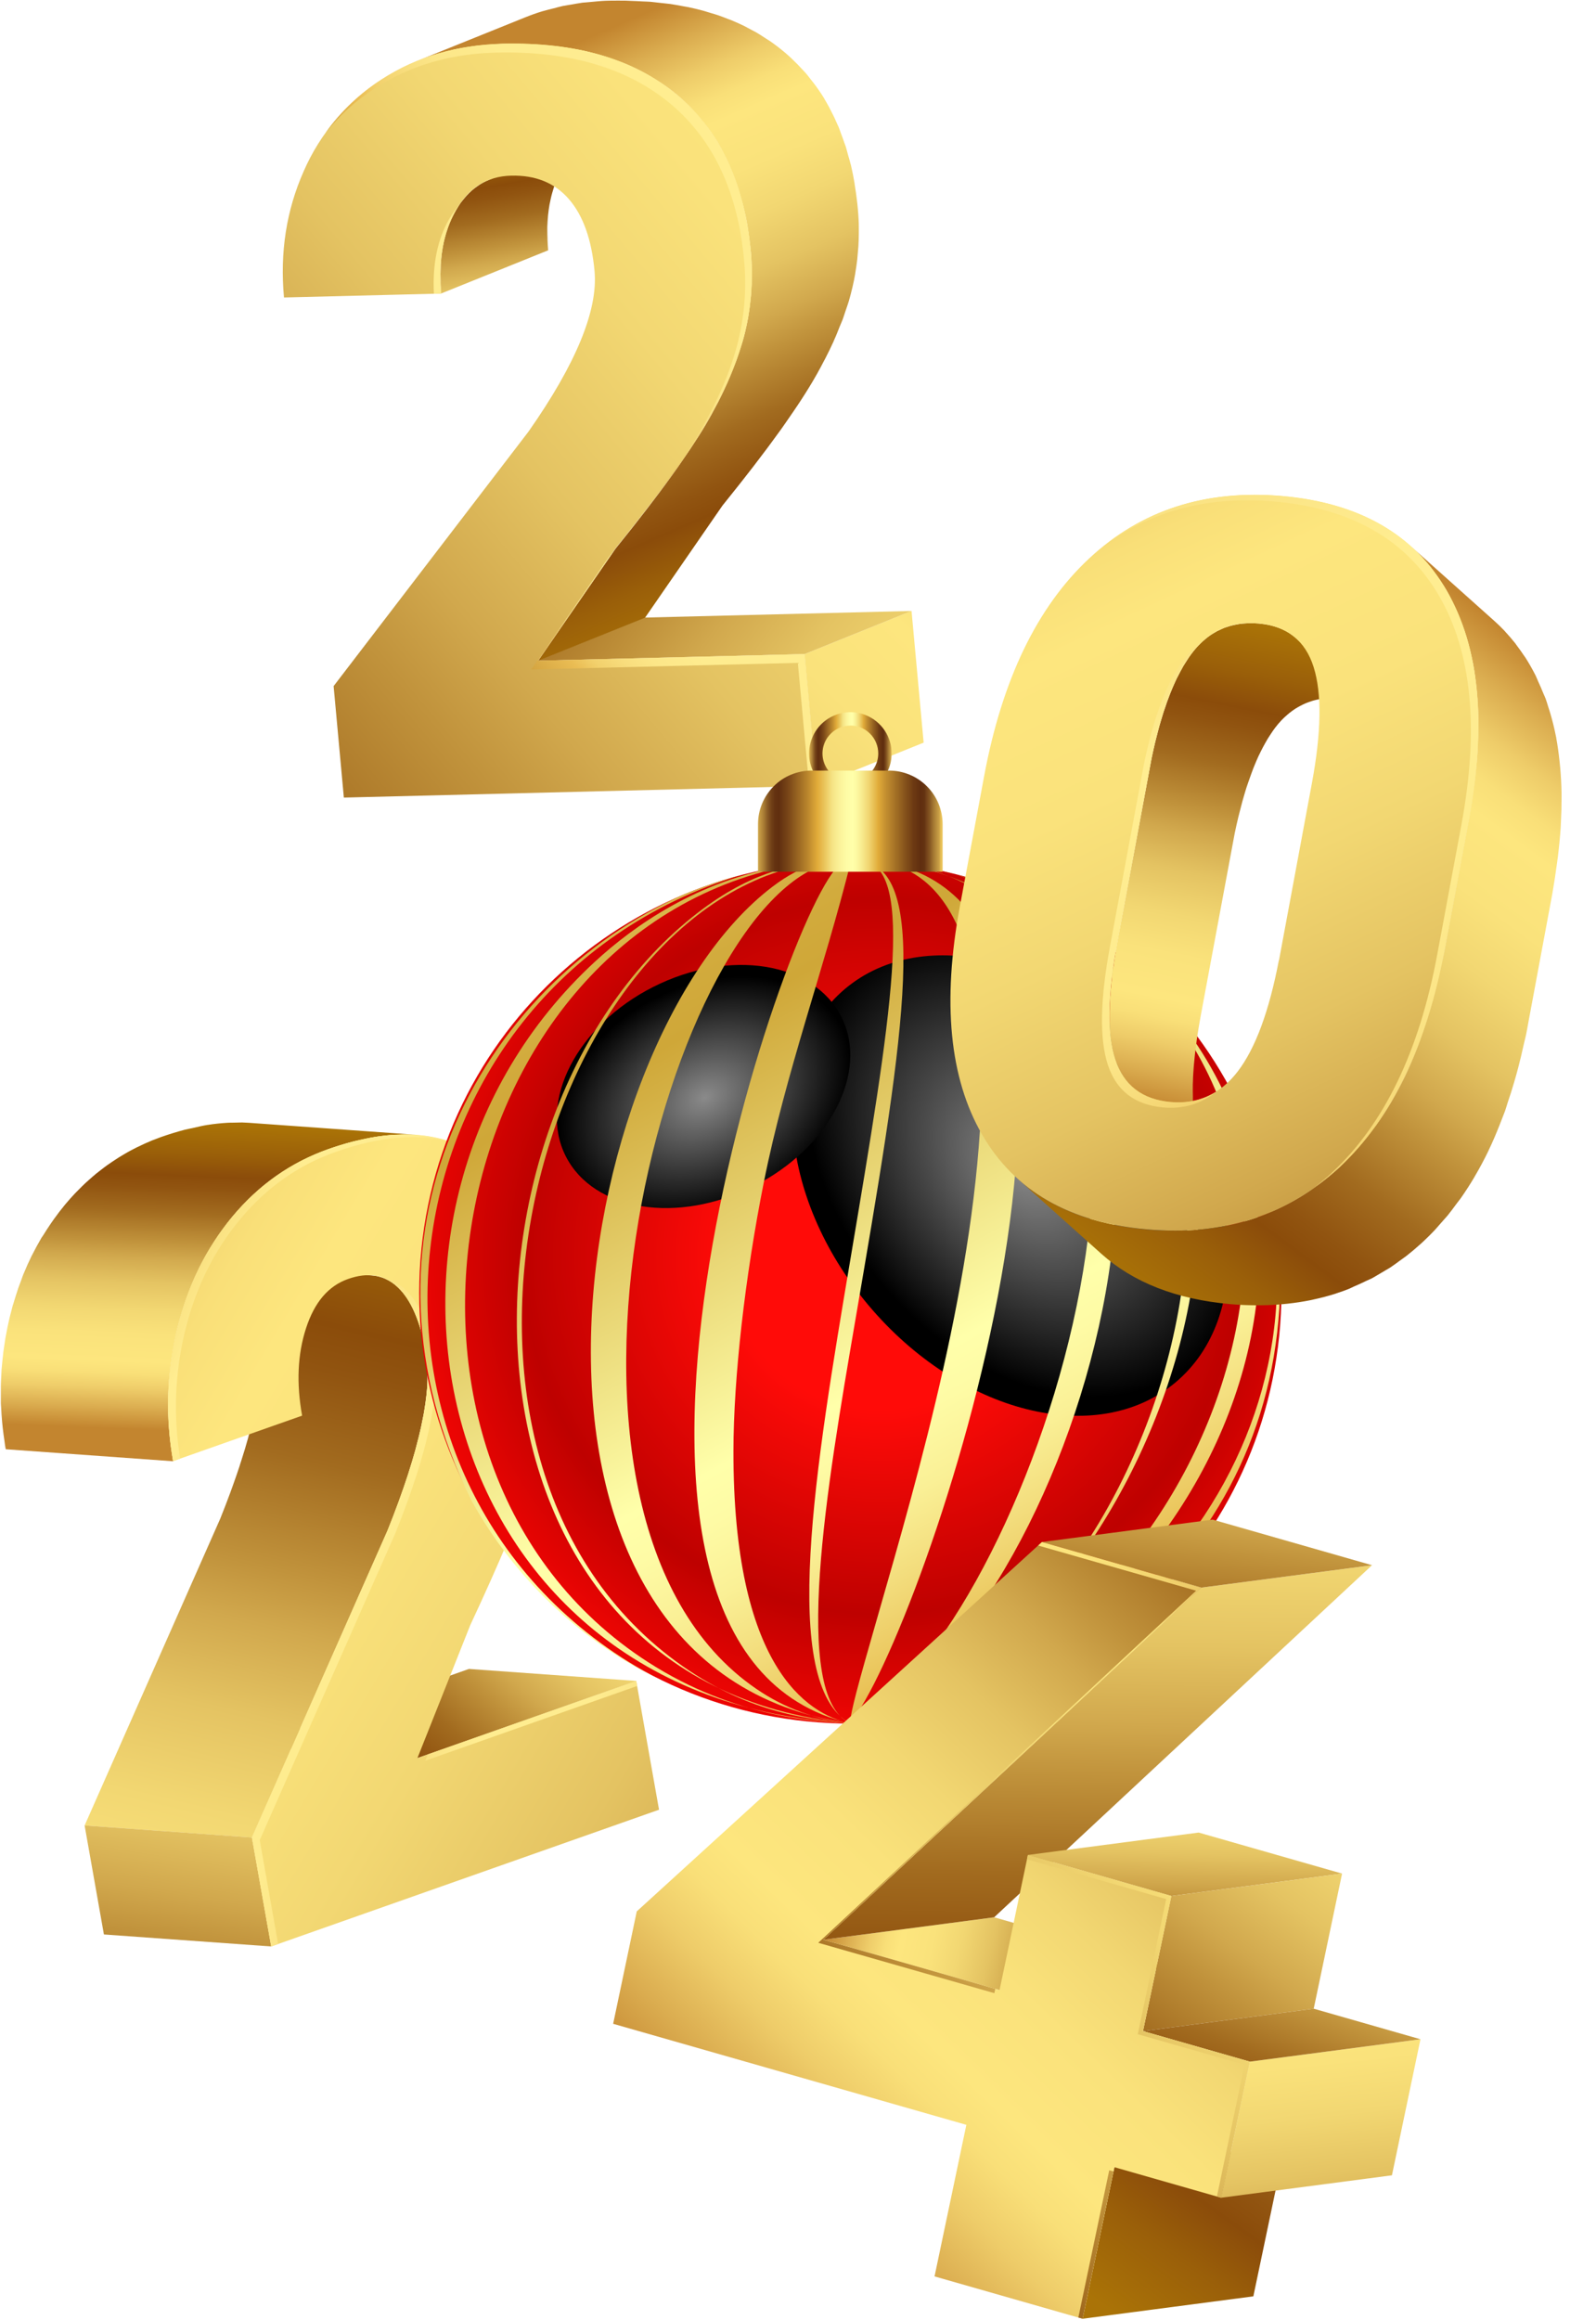 <svg width="320" height="465" viewBox="0 0 320 465" fill="none" xmlns="http://www.w3.org/2000/svg">
<g clip-path="url(#clip0_114_6291)">
<path d="M109.734 45.792C109.734 45.538 109.734 45.283 109.758 45.032C109.776 44.543 109.808 44.061 109.852 43.585C109.852 43.393 109.883 43.193 109.903 43.005C109.97 42.358 110.056 41.719 110.166 41.1C110.166 41.006 110.205 40.916 110.221 40.822C110.323 40.292 110.436 39.771 110.562 39.253C110.609 39.073 110.656 38.893 110.707 38.712C110.828 38.269 110.962 37.838 111.099 37.407C111.154 37.246 111.201 37.081 111.259 36.925C111.467 36.348 111.691 35.784 111.938 35.239C112.212 34.643 112.506 34.063 112.828 33.502C113.195 32.875 113.6 32.27 114.039 31.691C114.192 31.487 114.353 31.299 114.509 31.111C114.815 30.746 115.129 30.397 115.458 30.076C115.635 29.899 115.815 29.727 115.999 29.566C116.346 29.264 116.71 28.981 117.089 28.72C117.261 28.598 117.43 28.469 117.606 28.359C118.159 28.009 118.742 27.709 119.347 27.461L97.938 36.094C97.333 36.345 96.749 36.647 96.194 36.995C96.017 37.105 95.853 37.234 95.68 37.356C95.299 37.616 94.934 37.899 94.586 38.203C94.406 38.363 94.226 38.536 94.049 38.708C93.72 39.034 93.406 39.383 93.101 39.751C92.94 39.939 92.779 40.143 92.63 40.328C92.556 40.422 92.477 40.504 92.407 40.602C92.051 41.097 91.722 41.61 91.419 42.139L91.337 42.288C91.046 42.81 90.777 43.333 90.529 43.856C90.304 44.347 90.096 44.849 89.906 45.361C89.882 45.424 89.866 45.495 89.843 45.557C89.784 45.714 89.733 45.879 89.682 46.039C89.592 46.298 89.498 46.557 89.419 46.823C89.368 46.996 89.329 47.172 89.282 47.345C89.235 47.517 89.184 47.702 89.137 47.886C89.09 48.07 89.063 48.152 89.031 48.278C88.941 48.67 88.871 49.062 88.796 49.454C88.796 49.548 88.757 49.638 88.741 49.732C88.741 49.756 88.741 49.779 88.741 49.807C88.651 50.324 88.577 50.85 88.514 51.375C88.514 51.457 88.514 51.544 88.494 51.626C88.471 51.818 88.459 52.018 88.443 52.202C88.416 52.492 88.385 52.782 88.365 53.076C88.365 53.264 88.365 53.468 88.365 53.649C88.365 53.904 88.345 54.158 88.341 54.433C88.341 54.609 88.322 54.782 88.322 54.962C88.322 55.233 88.322 55.515 88.341 55.789C88.361 56.064 88.341 56.397 88.341 56.706C88.341 56.828 88.341 56.946 88.341 57.067C88.369 57.644 88.412 58.243 88.463 58.824L109.907 50.175C109.84 49.454 109.801 48.752 109.774 48.054C109.774 47.749 109.774 47.451 109.75 47.149C109.734 46.698 109.734 46.243 109.734 45.792Z" fill="url(#paint0_linear_114_6291)"/>
<path d="M161.326 131.106L163.752 157.501L185.192 148.853L182.766 122.462L161.326 131.106Z" fill="url(#paint1_linear_114_6291)"/>
<path d="M129.289 123.787L107.849 132.435L161.326 131.106L182.766 122.462L129.289 123.787Z" fill="url(#paint2_linear_114_6291)"/>
<path d="M171.342 36.835C171.344 36.809 171.344 36.782 171.342 36.756C171.136 35.517 170.894 34.307 170.617 33.126C170.57 32.934 170.507 32.758 170.46 32.565C170.346 32.095 170.209 31.64 170.068 31.178C169.907 30.597 169.766 30.002 169.59 29.437C169.496 29.131 169.37 28.849 169.268 28.547C169.057 27.92 168.829 27.304 168.598 26.697C168.445 26.305 168.32 25.873 168.155 25.481C167.99 25.089 167.763 24.678 167.602 24.27C167.441 23.862 167.285 23.564 167.12 23.219C166.579 22.106 166.007 21.02 165.383 19.981C165.352 19.93 165.328 19.879 165.297 19.828V19.797C164.642 18.719 163.929 17.7 163.18 16.704C162.96 16.41 162.725 16.128 162.494 15.838C162.188 15.445 161.898 15.053 161.577 14.685C161.255 14.316 160.957 14.026 160.651 13.693C160.424 13.446 160.201 13.199 159.965 12.96C159.122 12.101 158.256 11.27 157.331 10.49L157.186 10.373C156.279 9.612 155.337 8.895 154.359 8.22C154.253 8.146 154.14 8.087 154.03 8.013C153.775 7.84 153.509 7.683 153.246 7.515C152.744 7.193 152.25 6.856 151.729 6.554C151.372 6.346 150.996 6.162 150.631 5.966C150.357 5.821 150.082 5.668 149.804 5.527C149.596 5.421 149.412 5.304 149.192 5.198C148.353 4.786 147.491 4.414 146.613 4.041L146.37 3.951C146.185 3.877 145.997 3.814 145.817 3.743C145.194 3.5 144.57 3.253 143.927 3.038C143.473 2.885 142.998 2.755 142.532 2.614C142.238 2.524 141.944 2.43 141.646 2.344C141.446 2.285 141.254 2.218 141.05 2.163C140.027 1.885 138.976 1.634 137.914 1.415C137.831 1.415 137.749 1.387 137.667 1.372C137.4 1.317 137.122 1.277 136.851 1.23C136.036 1.078 135.228 0.921 134.389 0.799C134.068 0.756 133.727 0.733 133.397 0.689C132.856 0.623 132.308 0.564 131.755 0.509C131.277 0.462 130.822 0.391 130.336 0.352C129.85 0.313 129.34 0.313 128.85 0.286C128.117 0.242 127.384 0.203 126.635 0.184C126.243 0.184 125.91 0.137 125.533 0.133C124.462 0.117 123.373 0.117 122.268 0.133C121.719 0.133 121.174 0.168 120.629 0.199C120.084 0.231 119.453 0.305 118.865 0.356C118.343 0.403 117.814 0.439 117.297 0.497C117.116 0.497 116.905 0.525 116.744 0.544C116.027 0.638 115.329 0.78 114.623 0.901C114.133 0.987 113.627 1.05 113.145 1.148L112.851 1.199C112.224 1.332 111.624 1.521 111.009 1.673C110.393 1.826 109.652 1.995 108.994 2.195C108.907 2.218 108.817 2.234 108.735 2.261C107.551 2.625 106.392 3.036 105.258 3.496L83.817 12.141C85.033 11.651 86.279 11.227 87.549 10.843C88.212 10.643 88.898 10.49 89.576 10.322C90.254 10.153 90.98 9.93 91.701 9.796C92.187 9.698 92.693 9.632 93.187 9.549C94.069 9.396 94.951 9.251 95.853 9.157C96.37 9.095 96.899 9.059 97.421 9.016C98.542 8.918 99.663 8.82 100.82 8.793C102.313 8.757 103.756 8.793 105.187 8.824C105.936 8.848 106.669 8.887 107.398 8.926C108.382 8.985 109.358 9.055 110.307 9.153C110.856 9.208 111.408 9.267 111.949 9.334C113.126 9.483 114.282 9.663 115.411 9.875C115.678 9.922 115.952 9.961 116.219 10.012C117.587 10.29 118.912 10.62 120.206 10.988C120.504 11.07 120.798 11.165 121.092 11.255C122.213 11.6 123.311 11.972 124.377 12.388L124.926 12.591C126.102 13.07 127.25 13.603 128.364 14.16C128.642 14.301 128.917 14.454 129.191 14.599C130.09 15.085 130.962 15.601 131.806 16.147C132.065 16.316 132.335 16.473 132.59 16.645C134.739 18.075 136.727 19.733 138.521 21.588C138.756 21.832 138.984 22.079 139.211 22.326C139.854 23.015 140.466 23.733 141.054 24.47C141.285 24.76 141.52 25.042 141.74 25.336C142.503 26.345 143.215 27.392 143.872 28.473L143.963 28.629C144.586 29.668 145.139 30.75 145.695 31.864C145.86 32.209 146.017 32.562 146.178 32.914C146.53 33.698 146.856 34.518 147.173 35.341C147.405 35.949 147.632 36.56 147.844 37.191C148.13 38.046 148.397 38.924 148.628 39.818C148.757 40.281 148.894 40.739 149.02 41.21C149.357 42.57 149.659 43.954 149.902 45.401C149.902 45.428 149.902 45.451 149.902 45.479C150.163 47.099 150.379 48.769 150.549 50.489C150.67 51.798 150.721 53.096 150.741 54.409C150.741 54.613 150.741 54.801 150.741 55.029C150.741 56.279 150.69 57.526 150.596 58.769C150.596 59.039 150.549 59.31 150.525 59.58C150.408 60.846 150.259 62.113 150.039 63.371V63.438C149.796 64.826 149.494 66.207 149.134 67.582C148.847 68.648 148.487 69.734 148.122 70.824C147.969 71.274 147.832 71.721 147.667 72.18C147.424 72.847 147.134 73.529 146.883 74.203C146.554 75.03 146.229 75.853 145.852 76.688C145.292 77.943 144.7 79.209 144.041 80.491C143.947 80.671 143.841 80.86 143.743 81.044C143.034 82.404 142.285 83.788 141.462 85.172C141.03 85.901 140.56 86.666 140.058 87.454C139.897 87.712 139.717 87.987 139.544 88.238C139.196 88.782 138.839 89.331 138.459 89.904C138.239 90.237 138 90.578 137.769 90.919C137.408 91.452 137.043 91.989 136.655 92.546C136.396 92.915 136.126 93.295 135.871 93.679C135.507 94.189 135.134 94.71 134.754 95.247C134.295 95.882 133.821 96.533 133.335 97.207L132.288 98.619C131.763 99.324 131.21 100.049 130.653 100.779C130.293 101.249 129.948 101.708 129.575 102.19C128.932 103.021 128.258 103.887 127.576 104.754C127.254 105.146 126.949 105.561 126.619 105.977C125.588 107.282 124.522 108.615 123.409 109.991L107.884 132.47L129.324 123.826L144.849 101.347C145.962 99.971 147.024 98.638 148.052 97.337C148.397 96.901 148.714 96.49 149.051 96.066C149.718 95.216 150.38 94.365 151.011 93.55C151.384 93.067 151.733 92.605 152.089 92.134C152.65 91.401 153.207 90.672 153.732 89.966C154.089 89.492 154.426 89.029 154.767 88.567C155.257 87.904 155.735 87.25 156.198 86.607L156.672 85.956C156.896 85.646 157.092 85.356 157.307 85.05C157.578 84.658 157.848 84.29 158.091 83.917C158.483 83.361 158.844 82.824 159.209 82.29C159.436 81.953 159.675 81.608 159.895 81.275C160.287 80.699 160.636 80.146 160.992 79.597C161.157 79.338 161.334 79.072 161.494 78.813C161.992 78.029 162.466 77.245 162.898 76.524C163.227 75.967 163.545 75.414 163.858 74.862C164.325 74.03 164.752 73.215 165.179 72.396C165.277 72.211 165.383 72.027 165.477 71.843C166.05 70.73 166.585 69.628 167.085 68.538C167.163 68.37 167.218 68.209 167.292 68.044C167.684 67.205 167.99 66.382 168.319 65.555C168.531 65.029 168.782 64.492 168.974 63.987C169.029 63.838 169.068 63.693 169.123 63.544C169.288 63.089 169.429 62.638 169.578 62.183C169.782 61.58 170.009 60.972 170.186 60.372C170.327 59.894 170.46 59.419 170.578 58.945C170.695 58.471 170.825 57.985 170.934 57.502C171.142 56.609 171.326 55.707 171.483 54.805V54.735C171.636 53.845 171.765 52.947 171.875 52.049C171.914 51.689 171.934 51.324 171.969 50.963C171.993 50.693 172.02 50.422 172.04 50.152C172.059 49.881 172.091 49.65 172.106 49.399C172.161 48.513 172.19 47.625 172.193 46.733C172.193 46.627 172.193 46.518 172.193 46.412C172.193 46.208 172.193 46.02 172.193 45.792C172.193 45.193 172.193 44.593 172.15 43.993C172.114 43.291 172.067 42.593 172.001 41.888C171.969 41.527 171.934 41.166 171.895 40.81C171.734 39.418 171.558 38.109 171.342 36.835Z" fill="url(#paint3_linear_114_6291)"/>
<path d="M100.8 8.769C115.47 8.403 127.112 11.811 135.726 18.993C144.34 26.175 149.28 36.666 150.545 50.465C151.085 56.207 150.606 61.999 149.13 67.574C147.636 73.144 145.072 78.993 141.438 85.164C137.804 91.335 131.763 99.595 123.373 109.968L107.849 132.447L161.326 131.122L163.752 157.517L68.944 159.869L66.89 137.524L105.975 86.497C115.512 72.886 119.922 62.162 119.206 54.327C118.618 47.949 116.885 43.15 114.043 39.889C111.201 36.627 107.32 35.086 102.478 35.208C97.636 35.329 94.01 37.638 91.419 42.147C88.828 46.655 87.855 52.214 88.463 58.843L56.94 59.627C56.109 50.571 57.422 42.147 60.88 34.353C64.163 26.778 69.63 20.352 76.581 15.896C83.582 11.377 91.655 9.002 100.8 8.769Z" fill="url(#paint4_linear_114_6291)"/>
<path d="M75.236 17.645C82.238 13.134 90.311 10.767 99.456 10.545C114.125 10.184 125.769 13.592 134.385 20.769C143.002 27.946 147.941 38.437 149.2 52.241C149.734 57.975 149.246 63.758 147.762 69.322C146.269 74.891 143.705 80.754 140.07 86.909C137.49 91.268 133.722 96.678 128.764 103.139C134.38 95.902 138.601 89.905 141.426 85.148C145.06 78.978 147.624 73.129 149.118 67.558C150.591 61.993 151.07 56.212 150.533 50.481C149.266 36.679 144.326 26.188 135.714 19.009C127.103 11.829 115.465 8.416 100.8 8.769C91.653 8.996 83.58 11.363 76.581 15.869C72.186 18.683 68.367 22.307 65.325 26.548C68.125 23.063 71.472 20.056 75.236 17.645Z" fill="url(#paint5_linear_114_6291)"/>
<path d="M92.144 41.01C91.35 41.897 90.653 42.865 90.062 43.899C87.71 48.007 86.69 52.998 87.001 58.87L88.463 58.835C87.854 52.202 88.839 46.637 91.419 42.139C91.65 41.739 91.897 41.378 92.144 41.01Z" fill="url(#paint6_linear_114_6291)"/>
<path d="M107.849 132.431L123.028 110.454C122.687 110.877 122.366 111.285 122.017 111.716L106.492 134.195L159.969 132.866L162.235 157.537L163.752 157.501L161.326 131.106L107.849 132.431Z" fill="url(#paint7_linear_114_6291)"/>
<path d="M94.03 334.523L50.162 349.984L83.712 352.391L127.58 336.93L94.03 334.523Z" fill="url(#paint8_linear_114_6291)"/>
<path d="M79.752 258.002C78.331 256.62 76.465 255.786 74.487 255.65L40.937 253.243C42.915 253.379 44.781 254.213 46.202 255.595C48.876 258.108 50.754 262.468 51.859 268.705C51.953 269.238 51.981 269.842 52.039 270.418C52.087 270.912 52.161 271.382 52.181 271.908C52.2 272.366 52.181 272.884 52.181 273.37C52.181 274.056 52.181 274.722 52.134 275.455C52.063 276.51 51.941 277.619 51.781 278.772C51.745 279.031 51.706 279.297 51.663 279.556C51.526 280.438 51.35 281.367 51.161 282.3C51.059 282.81 50.965 283.308 50.852 283.833C50.624 284.849 50.354 285.911 50.068 286.969C49.954 287.389 49.864 287.789 49.746 288.224C49.354 289.663 48.895 291.16 48.401 292.705C48.272 293.097 48.127 293.528 48.01 293.94C47.604 295.163 47.17 296.417 46.708 297.703C46.535 298.185 46.363 298.668 46.183 299.158C45.551 300.859 44.889 302.596 44.16 304.403L16.961 365.909L50.515 368.316L77.682 306.849C78.411 305.038 79.074 303.321 79.705 301.6C79.885 301.114 80.058 300.636 80.23 300.157C80.696 298.851 81.131 297.591 81.536 296.378C81.669 295.986 81.814 295.555 81.928 295.155C82.394 293.689 82.834 292.258 83.218 290.886C83.237 290.811 83.253 290.741 83.273 290.662C83.39 290.239 83.48 289.847 83.586 289.435C83.872 288.353 84.143 287.283 84.37 286.264C84.488 285.738 84.578 285.241 84.68 284.735C84.794 284.151 84.935 283.559 85.033 282.982C85.092 282.634 85.131 282.312 85.182 281.975C85.225 281.712 85.264 281.45 85.299 281.191C85.452 280.105 85.578 279.046 85.648 278.055C85.648 277.992 85.648 277.937 85.648 277.874C85.699 277.141 85.688 276.471 85.695 275.789C85.695 275.346 85.739 274.864 85.723 274.44C85.723 274.401 85.723 274.366 85.723 274.323C85.723 273.797 85.629 273.331 85.582 272.837C85.535 272.343 85.515 271.817 85.441 271.355C85.441 271.276 85.413 271.198 85.401 271.124C84.304 264.875 82.426 260.515 79.752 258.002Z" fill="url(#paint9_linear_114_6291)"/>
<path d="M16.965 365.901L20.834 387.745L54.384 390.152L50.514 368.308L16.965 365.901Z" fill="url(#paint10_linear_114_6291)"/>
<path d="M50.628 239.589C50.907 239.326 51.193 239.083 51.475 238.832C51.91 238.44 52.341 238.048 52.788 237.695C53.094 237.44 53.412 237.201 53.725 236.958C54.16 236.621 54.596 236.284 55.039 235.966C55.372 235.727 55.709 235.5 56.046 235.272C56.489 234.975 56.936 234.677 57.391 234.394C57.74 234.179 58.093 233.967 58.449 233.763C58.908 233.493 59.37 233.234 59.841 232.979C60.206 232.787 60.57 232.587 60.939 232.415C61.417 232.175 61.903 231.948 62.393 231.728C62.766 231.56 63.142 231.391 63.518 231.235C64.283 230.917 65.047 230.607 65.835 230.329C67.466 229.757 69.058 229.267 70.61 228.859C71.143 228.722 71.645 228.647 72.178 228.526C73.182 228.298 74.189 228.051 75.157 227.894C76.463 227.685 77.778 227.541 79.097 227.463C79.49 227.44 79.882 227.463 80.25 227.436C81.34 227.408 82.422 227.389 83.465 227.463L49.915 225.056C49.456 225.025 48.989 225.001 48.523 224.99C47.931 224.99 47.308 225.013 46.7 225.029C46.308 225.029 45.94 225.029 45.547 225.056C44.277 225.135 42.984 225.264 41.651 225.476H41.608C40.639 225.632 39.648 225.868 38.628 226.107C38.103 226.228 37.601 226.303 37.06 226.44C35.508 226.848 33.916 227.338 32.285 227.91C31.674 228.13 31.069 228.358 30.47 228.596C30.302 228.663 30.141 228.745 29.972 228.816C29.58 228.973 29.215 229.141 28.843 229.31C28.353 229.533 27.867 229.757 27.389 229.996C27.02 230.18 26.652 230.388 26.291 230.564C25.82 230.811 25.358 231.07 24.899 231.348C24.543 231.556 24.19 231.768 23.837 231.987C23.386 232.269 22.939 232.564 22.496 232.861C22.159 233.089 21.822 233.316 21.489 233.555C21.046 233.873 20.61 234.21 20.175 234.547C19.862 234.79 19.544 235.029 19.234 235.284C18.791 235.649 18.36 236.033 17.929 236.417C17.647 236.672 17.357 236.915 17.078 237.178C16.612 237.613 16.157 238.075 15.702 238.538C15.475 238.769 15.24 238.989 15.016 239.228C14.347 239.939 13.694 240.676 13.056 241.439C12.272 242.388 11.519 243.372 10.802 244.371C10.582 244.673 10.379 244.979 10.167 245.285C9.657 246.03 9.164 246.788 8.689 247.559C8.571 247.755 8.434 247.951 8.297 248.135C8.218 248.268 8.156 248.405 8.077 248.527C7.556 249.421 7.062 250.334 6.588 251.271C6.505 251.44 6.411 251.6 6.325 251.769C5.784 252.867 5.278 254 4.804 255.148C4.769 255.239 4.721 255.325 4.686 255.415C4.541 255.768 4.42 256.136 4.294 256.493C4.082 257.054 3.867 257.61 3.667 258.179C3.502 258.661 3.349 259.151 3.193 259.641C3.008 260.213 2.828 260.782 2.659 261.366C2.612 261.523 2.561 261.672 2.514 261.829C2.31 262.57 2.122 263.322 1.934 264.079C1.628 265.345 1.377 266.615 1.15 267.881C1.127 268.011 1.091 268.136 1.072 268.274C0.997 268.701 0.946 269.128 0.884 269.555C0.809 270.042 0.731 270.528 0.668 271.014C0.593 271.61 0.535 272.19 0.476 272.798C0.429 273.276 0.374 273.754 0.339 274.232C0.339 274.338 0.315 274.448 0.307 274.558C0.276 274.981 0.272 275.405 0.252 275.828C0.221 276.408 0.186 277.004 0.174 277.569C0.162 278.133 0.174 278.635 0.174 279.168C0.174 279.701 0.174 280.321 0.174 280.897C0.174 281.022 0.174 281.148 0.174 281.289C0.174 281.559 0.217 281.83 0.229 282.1C0.272 283.01 0.331 283.919 0.413 284.845C0.452 285.284 0.495 285.719 0.542 286.154C0.644 287.064 0.766 287.978 0.907 288.898C0.946 289.169 0.97 289.435 1.013 289.706C1.056 289.976 1.103 290.235 1.15 290.49L34.7 292.897C34.606 292.36 34.539 291.827 34.457 291.294C34.316 290.381 34.194 289.467 34.092 288.549C34.045 288.113 34.002 287.678 33.963 287.244C33.881 286.33 33.822 285.417 33.779 284.5C33.759 284.108 33.732 283.716 33.72 283.324C33.72 282.743 33.72 282.147 33.72 281.583C33.72 281.018 33.72 280.521 33.72 279.991C33.72 279.462 33.767 278.815 33.798 278.247C33.83 277.678 33.845 277.188 33.885 276.679C33.924 276.169 33.975 275.714 34.026 275.232C34.084 274.64 34.139 274.056 34.214 273.456C34.277 272.97 34.355 272.484 34.429 271.994C34.512 271.441 34.598 270.888 34.696 270.336C34.923 269.065 35.174 267.795 35.48 266.529C35.7 265.612 35.947 264.714 36.205 263.82C36.374 263.236 36.558 262.644 36.742 262.083C36.895 261.597 37.048 261.107 37.213 260.629C37.413 260.06 37.629 259.504 37.84 258.943C38.013 258.492 38.181 258.042 38.365 257.599C38.84 256.45 39.342 255.321 39.883 254.219C39.969 254.047 40.063 253.882 40.149 253.714C40.62 252.783 41.115 251.868 41.635 250.969C41.827 250.64 42.027 250.315 42.231 249.989C42.701 249.205 43.195 248.46 43.705 247.715C43.917 247.41 44.12 247.104 44.34 246.802C45.057 245.802 45.802 244.818 46.594 243.87C47.232 243.104 47.885 242.367 48.554 241.659C48.782 241.419 49.013 241.2 49.24 240.969C49.707 240.486 50.146 240.024 50.628 239.589Z" fill="url(#paint11_linear_114_6291)"/>
<path d="M65.827 230.333C77.849 226.094 87.76 226.432 95.559 231.348C103.357 236.264 108.446 245.473 110.824 258.975C111.833 264.751 112.002 270.642 111.326 276.467C110.644 282.441 109.109 288.994 106.72 296.123C104.331 303.253 100.185 313.132 94.281 325.761L83.696 352.391L127.564 336.93L132.135 362.741L54.368 390.152L50.499 368.308L77.666 306.841C84.185 290.677 86.76 278.767 85.393 271.112C84.288 264.875 82.41 260.527 79.736 258.002C77.063 255.478 73.75 254.96 69.779 256.364C65.808 257.767 63.051 261.037 61.358 266.239C59.664 271.441 59.398 277.271 60.574 283.755L34.7 292.869C33.127 284.12 33.394 275.138 35.484 266.498C37.575 257.787 41.279 250.238 46.598 243.85C51.917 237.463 58.326 232.957 65.827 230.333Z" fill="url(#paint12_linear_114_6291)"/>
<path d="M85.272 352.917L127.756 337.941L127.58 336.93L85.77 351.666L85.272 352.917Z" fill="url(#paint13_linear_114_6291)"/>
<path d="M52.075 368.833L79.246 307.367C85.762 291.202 88.336 279.292 86.969 271.637C85.864 265.396 83.986 261.052 81.312 258.528C80.202 257.459 78.823 256.713 77.321 256.368C78.217 256.774 79.038 257.326 79.752 258.002C82.426 260.515 84.303 264.875 85.409 271.112C86.765 278.78 84.19 290.69 77.682 306.841L50.514 368.308L54.384 390.152L55.764 389.662L52.075 368.833Z" fill="url(#paint14_linear_114_6291)"/>
<path d="M37.048 267.023C39.139 258.312 42.844 250.763 48.162 244.375C53.481 237.988 59.892 233.482 67.395 230.858C76.247 227.743 83.948 227.109 90.498 228.957C83.614 226.53 75.405 226.961 65.835 230.333C58.329 232.98 51.923 237.486 46.618 243.85C41.312 250.214 37.608 257.763 35.504 266.498C33.414 275.138 33.147 284.12 34.72 292.87L36.127 292.372C34.737 283.945 35.05 275.326 37.048 267.023Z" fill="url(#paint15_linear_114_6291)"/>
<path style="mix-blend-mode:multiply" d="M156.466 301.143C184.123 273.486 184.123 228.645 156.466 200.988C128.809 173.331 83.968 173.331 56.311 200.988C28.654 228.645 28.654 273.486 56.311 301.143C83.968 328.8 128.809 328.8 156.466 301.143Z" fill="url(#paint16_radial_114_6291)"/>
<path style="mix-blend-mode:multiply" d="M231.697 151.239C259.354 123.582 259.354 78.741 231.697 51.084C204.04 23.427 159.199 23.427 131.542 51.084C103.885 78.741 103.885 123.582 131.542 151.239C159.199 178.896 204.04 178.896 231.697 151.239Z" fill="url(#paint17_radial_114_6291)"/>
<path d="M256.482 267.774C261.306 220.282 226.716 177.871 179.224 173.047C131.732 168.223 89.321 202.812 84.497 250.304C79.673 297.797 114.262 340.207 161.755 345.031C209.247 349.856 251.658 315.266 256.482 267.774Z" fill="url(#paint18_radial_114_6291)"/>
<path style="mix-blend-mode:color-dodge" d="M231.091 213.723C249.372 235.515 251.43 263.902 235.682 277.102C219.934 290.302 192.351 283.351 174.067 261.554C155.782 239.757 153.728 211.374 169.472 198.175C185.216 184.975 212.803 191.926 231.091 213.723Z" fill="url(#paint19_radial_114_6291)"/>
<path style="mix-blend-mode:color-dodge" d="M130.971 197.822C146.229 190.103 163.117 192.784 168.692 203.808C174.267 214.832 166.418 230.023 151.16 237.742C135.903 245.461 119.014 242.78 113.435 231.756C107.857 220.732 115.709 205.541 130.971 197.822Z" fill="url(#paint20_radial_114_6291)"/>
<path d="M170.389 345.413C200.38 344.069 223.706 332.476 239.747 310.973C238.07 313.059 235.827 315.858 234.051 317.857C216.139 336.048 196.506 344.547 170.389 345.413Z" fill="url(#paint21_linear_114_6291)"/>
<path d="M170.389 345.413C231.903 340.187 272.043 279.489 249.924 225.142C251.885 230.27 254.347 236.656 255.738 244.924C256.001 247.01 256.432 249.785 256.609 251.883C258.961 307.916 214.622 343.441 170.389 345.413Z" fill="url(#paint22_linear_114_6291)"/>
<path d="M170.389 345.413C237.329 336.397 280.915 237.299 221.785 189.958C216.147 185.445 210.808 182.705 206.919 180.702C208.91 181.717 211.576 183.054 213.521 184.144C215.453 185.367 218.068 186.947 219.95 188.256C288.281 240.702 237.478 336.624 173.937 345.068C172.879 345.209 171.456 345.307 170.409 345.413" fill="url(#paint23_linear_114_6291)"/>
<path d="M170.389 345.413C230.488 333.013 267.613 218.646 207.483 182.019C199.584 177.209 192.629 175.511 188.47 174.5L190.085 174.861C274.179 198.712 238.595 313.212 185.283 340.509C178.054 344.21 172.683 345.053 170.385 345.413" fill="url(#paint24_linear_114_6291)"/>
<path d="M170.389 345.413C203.32 331.535 249.497 202.252 191.853 176.323C187.102 174.186 182.836 173.551 180.045 173.132L181.355 173.289C254.558 186.684 219.887 313.745 177.434 342.069C175.286 343.559 172.909 344.688 170.397 345.413" fill="url(#paint25_linear_114_6291)"/>
<path d="M170.389 345.413C170.723 342.622 171.765 338.608 175.988 323.942C184.322 294.99 195.738 255.337 196.793 219.897C197.969 180.133 183.989 173.289 175.545 172.748L176.776 172.83C234.855 181.4 184.769 328.678 170.389 345.413Z" fill="url(#paint26_linear_114_6291)"/>
<path d="M170.39 345.413C156.19 337.381 163.49 294.057 170.55 252.138C178.548 204.678 183.828 173.339 172.793 172.626H173.122C186.816 175.209 180.72 210.798 171.487 264.671C165.76 298.107 158.633 339.721 170.39 345.405" fill="url(#paint27_linear_114_6291)"/>
<path d="M170.39 345.413C107.665 330.798 157.092 181.356 168.673 173.026C168.962 172.811 169.295 172.664 169.649 172.595H170.625C165.254 194.156 157.508 215.087 153.156 236.931C149.357 255.987 147.08 276.134 147.056 290.835C147.001 333.884 161.651 343.508 170.39 345.413Z" fill="url(#paint28_linear_114_6291)"/>
<path d="M170.39 345.413C94.493 334.723 112.996 209.461 154.936 177.691C161.142 172.987 165.336 172.751 166.716 172.669L167.363 172.638H167.783C133.974 178.126 100.945 303.901 151.65 338.521C157.224 342.356 163.672 344.727 170.401 345.417" fill="url(#paint29_linear_114_6291)"/>
<path d="M170.39 345.413C87.616 337.608 87.558 225.001 138.772 183.842C150.118 174.723 158.55 173.555 163.588 172.865H163.741L164.046 172.842C107.429 180.831 77.87 292.854 136.996 334.06C150.533 343.492 162.478 344.645 170.378 345.429" fill="url(#paint30_linear_114_6291)"/>
<path d="M170.39 345.413C85.895 340.987 64.933 242.874 119.304 192.745C127.055 185.602 139.901 176.488 157.092 173.618L158.111 173.465L159.617 173.265C88.346 185.935 68.368 293.52 129.932 333.155C147.409 344.406 164.105 345.139 170.39 345.413Z" fill="url(#paint31_linear_114_6291)"/>
<path d="M131.273 336.161C115.83 328.354 103.076 316.106 94.649 300.992C68.281 248.205 95.708 197.575 137.463 179.118C139.564 178.334 142.351 177.256 144.48 176.566C145.688 176.213 147.287 175.727 148.502 175.39C74.017 198.371 62.907 298.879 130.759 335.879C130.912 335.965 131.12 336.067 131.273 336.146" fill="url(#paint32_linear_114_6291)"/>
<path d="M170.499 159.309C168.862 159.309 167.261 158.823 165.899 157.913C164.538 157.004 163.476 155.71 162.85 154.198C162.223 152.685 162.059 151.02 162.379 149.414C162.698 147.808 163.487 146.332 164.645 145.174C165.802 144.017 167.278 143.228 168.884 142.908C170.49 142.589 172.155 142.753 173.668 143.38C175.181 144.006 176.474 145.068 177.383 146.429C178.293 147.791 178.779 149.392 178.779 151.029C178.777 153.224 177.904 155.329 176.351 156.881C174.799 158.434 172.694 159.307 170.499 159.309ZM170.499 145.443C169.394 145.443 168.314 145.77 167.396 146.384C166.477 146.998 165.761 147.87 165.338 148.891C164.915 149.912 164.805 151.035 165.02 152.119C165.236 153.203 165.768 154.198 166.549 154.979C167.33 155.761 168.326 156.293 169.409 156.508C170.493 156.724 171.616 156.613 172.637 156.19C173.658 155.767 174.53 155.051 175.144 154.133C175.758 153.214 176.086 152.134 176.086 151.029C176.088 150.294 175.945 149.566 175.665 148.886C175.385 148.206 174.974 147.588 174.455 147.067C173.936 146.547 173.32 146.133 172.641 145.851C171.962 145.569 171.234 145.424 170.499 145.423V145.443Z" fill="url(#paint33_linear_114_6291)"/>
<path d="M188.991 174.739H151.98V165.189C151.98 163.78 152.257 162.384 152.797 161.082C153.336 159.78 154.127 158.597 155.124 157.601C156.121 156.604 157.304 155.814 158.606 155.275C159.908 154.736 161.304 154.459 162.714 154.459H178.261C179.671 154.459 181.066 154.736 182.368 155.275C183.67 155.814 184.853 156.604 185.85 157.601C186.846 158.597 187.637 159.78 188.176 161.082C188.715 162.384 188.992 163.78 188.991 165.189V174.739Z" fill="url(#paint34_linear_114_6291)"/>
<path style="mix-blend-mode:multiply" d="M299.256 300.586C326.913 272.929 326.913 228.088 299.256 200.431C271.599 172.774 226.758 172.774 199.101 200.431C171.444 228.088 171.444 272.929 199.101 300.586C226.758 328.243 271.599 328.243 299.256 300.586Z" fill="url(#paint35_radial_114_6291)"/>
<path style="mix-blend-mode:multiply" d="M214.5 401.574C242.157 373.917 242.157 329.077 214.5 301.419C186.843 273.762 142.002 273.762 114.345 301.419C86.688 329.076 86.688 373.917 114.345 401.574C142.002 429.231 186.843 429.231 214.5 401.574Z" fill="url(#paint36_radial_114_6291)"/>
<path d="M259.882 127.946C257.977 126.24 255.476 125.249 252.379 124.975C251.727 124.917 251.073 124.895 250.418 124.908C250.207 124.908 250.026 124.939 249.803 124.951C249.384 124.975 248.968 125.002 248.564 125.061C248.329 125.092 248.098 125.147 247.866 125.19C247.506 125.261 247.149 125.328 246.804 125.426C246.565 125.488 246.33 125.571 246.098 125.649C245.867 125.727 245.663 125.771 245.451 125.853C245.334 125.9 245.224 125.963 245.11 126.01C244.91 126.096 244.718 126.19 244.515 126.284C244.311 126.378 244.193 126.421 244.036 126.504C243.879 126.586 243.644 126.743 243.429 126.86C243.323 126.927 243.217 126.982 243.111 127.053L242.942 127.151C242.621 127.362 242.303 127.59 241.994 127.829C241.923 127.884 241.857 127.946 241.79 128.005C241.723 128.064 241.621 128.142 241.539 128.213C241.457 128.283 241.253 128.448 241.112 128.574C240.822 128.84 240.535 129.119 240.257 129.413C239.967 129.722 239.681 130.048 239.402 130.385C239.246 130.581 239.089 130.777 238.936 130.981C238.783 131.185 238.607 131.42 238.446 131.651C238.285 131.882 238.179 132.067 238.054 132.27C237.87 132.545 237.689 132.819 237.509 133.113C237.442 133.227 237.368 133.325 237.297 133.439C237.227 133.552 237.109 133.807 237.011 133.976C236.721 134.493 236.435 135.026 236.156 135.587C236.07 135.752 235.98 135.893 235.898 136.065C235.815 136.238 235.725 136.457 235.639 136.645C235.495 136.962 235.35 137.287 235.204 137.622C235.008 138.076 234.812 138.543 234.624 139.021C234.486 139.366 234.353 139.715 234.232 140.072C234.165 140.248 234.094 140.409 234.028 140.589C233.91 140.919 233.8 141.279 233.683 141.62C233.565 141.961 233.428 142.357 233.291 142.745C233.11 143.31 232.938 143.898 232.765 144.486C232.652 144.878 232.538 145.235 232.428 145.627C232.244 146.297 232.068 146.995 231.891 147.697C231.805 148.042 231.715 148.371 231.628 148.724C231.374 149.794 231.123 150.892 230.888 152.033L224.078 188.586C223.847 189.828 223.643 191.024 223.462 192.192C223.404 192.584 223.357 192.929 223.306 193.302C223.192 194.086 223.086 194.846 222.996 195.587C222.945 196.003 222.906 196.403 222.863 196.806C222.788 197.481 222.725 198.143 222.675 198.79C222.643 199.182 222.616 199.574 222.592 199.966C222.553 200.601 222.526 201.217 222.506 201.824C222.506 202.166 222.482 202.514 222.479 202.852C222.479 203.518 222.479 204.153 222.479 204.78C222.479 205.016 222.479 205.263 222.479 205.494C222.518 206.333 222.58 207.136 222.671 207.897C222.69 208.062 222.718 208.207 222.741 208.367C222.808 208.865 222.871 209.363 222.961 209.83C222.961 209.896 222.996 209.955 223.008 210.022C223.159 210.817 223.358 211.602 223.604 212.374C223.662 212.55 223.721 212.723 223.784 212.895C223.847 213.068 223.941 213.252 224.019 213.432C224.133 213.711 224.243 213.989 224.372 214.252C224.411 214.334 224.439 214.424 224.478 214.503C224.607 214.758 224.756 214.993 224.897 215.232C224.956 215.338 225.011 215.444 225.074 215.546C225.093 215.574 225.11 215.604 225.125 215.636C225.325 215.945 225.54 216.247 225.764 216.533L225.897 216.686L226.085 216.906C226.195 217.031 226.297 217.165 226.411 217.298C226.614 217.513 226.826 217.721 227.046 217.917L243.742 232.873C243.401 232.563 243.08 232.23 242.782 231.877L242.594 231.662C242.298 231.296 242.023 230.914 241.77 230.517C241.708 230.419 241.653 230.309 241.594 230.207C241.406 229.89 241.229 229.564 241.069 229.223C240.939 228.965 240.829 228.686 240.716 228.408C240.571 228.059 240.422 227.718 240.3 227.346C240.053 226.575 239.854 225.789 239.704 224.993C239.598 224.468 239.512 223.911 239.438 223.343C239.414 223.182 239.383 223.033 239.367 222.873C239.276 222.109 239.212 221.307 239.175 220.465C239.175 220.238 239.175 219.987 239.175 219.752C239.155 219.125 239.148 218.49 239.155 217.823C239.155 217.49 239.155 217.137 239.183 216.792C239.183 216.188 239.23 215.573 239.269 214.942C239.293 214.55 239.32 214.158 239.351 213.766C239.402 213.119 239.465 212.46 239.54 211.786C239.579 211.394 239.622 210.978 239.673 210.563C239.763 209.822 239.869 209.053 239.979 208.277C240.034 207.885 240.081 207.548 240.139 207.168C240.32 205.992 240.532 204.816 240.755 203.561L247.565 167.008C247.8 165.867 248.047 164.77 248.305 163.7C248.392 163.343 248.482 163.01 248.572 162.661C248.745 161.967 248.921 161.273 249.105 160.606C249.215 160.214 249.333 159.822 249.446 159.43C249.615 158.846 249.787 158.254 249.968 157.705C250.093 157.313 250.222 156.949 250.36 156.572C250.54 156.047 250.72 155.53 250.909 155.032C251.042 154.671 251.179 154.322 251.301 153.977C251.489 153.499 251.693 153.032 251.877 152.582C252.018 152.248 252.163 151.923 252.312 151.601C252.461 151.28 252.653 150.892 252.829 150.543C253.108 149.982 253.394 149.449 253.684 148.936C253.849 148.642 254.013 148.344 254.182 148.069C254.351 147.795 254.543 147.501 254.727 147.226C255.017 146.783 255.311 146.336 255.617 145.937C256.027 145.389 256.468 144.866 256.938 144.368C257.344 143.945 257.773 143.545 258.224 143.169C258.306 143.098 258.388 143.024 258.475 142.957C258.895 142.613 259.336 142.295 259.796 142.005L260.113 141.816C260.466 141.605 260.831 141.424 261.199 141.236C261.395 141.142 261.591 141.048 261.795 140.962C262.117 140.828 262.45 140.715 262.779 140.601C263.014 140.523 263.246 140.44 263.489 140.378C263.834 140.284 264.191 140.213 264.547 140.142C264.782 140.099 265.014 140.044 265.249 140.013C265.641 139.954 266.068 139.931 266.488 139.907C266.692 139.907 266.88 139.868 267.103 139.864C267.751 139.848 268.399 139.869 269.044 139.927C272.141 140.201 274.642 141.192 276.547 142.898L259.882 127.946Z" fill="url(#paint37_linear_114_6291)"/>
<path d="M312.195 172.936C312.253 172.504 312.316 172.069 312.367 171.642C312.606 169.682 312.798 167.722 312.92 165.848C312.939 165.526 312.947 165.213 312.963 164.891C313.057 163.166 313.1 161.481 313.092 159.834C313.092 159.56 313.092 159.273 313.092 159.003C313.065 157.231 312.967 155.518 312.818 153.844C312.787 153.475 312.747 153.115 312.708 152.75C312.532 151.096 312.316 149.469 312.026 147.908C312.024 147.886 312.024 147.864 312.026 147.842C311.999 147.712 311.963 147.591 311.936 147.45C311.646 145.968 311.289 144.537 310.881 143.137C310.748 142.663 310.591 142.208 310.442 141.746C310.262 141.189 310.109 140.609 309.909 140.068C309.772 139.676 309.588 139.354 309.443 138.986C309.117 138.167 308.768 137.367 308.4 136.579C308.215 136.187 308.07 135.756 307.874 135.367C307.533 134.693 307.173 134.031 306.8 133.384C306.479 132.827 306.149 132.286 305.808 131.753C305.726 131.627 305.632 131.518 305.55 131.396C305.115 130.734 304.656 130.099 304.185 129.475C304.04 129.287 303.915 129.083 303.77 128.895C303.731 128.844 303.688 128.801 303.648 128.75C303.076 128.033 302.472 127.343 301.857 126.676C301.794 126.609 301.739 126.531 301.676 126.464C301.018 125.771 300.34 125.108 299.63 124.473L282.906 109.521C283.614 110.156 284.296 110.82 284.952 111.512C285.019 111.583 285.082 111.665 285.148 111.74C285.768 112.406 286.368 113.092 286.94 113.814C287.124 114.045 287.293 114.296 287.473 114.535C287.944 115.158 288.406 115.793 288.841 116.456C289.276 117.118 289.696 117.757 290.092 118.443C290.684 119.467 291.186 120.557 291.691 121.642C292.06 122.427 292.409 123.211 292.734 124.046C293.091 124.947 293.428 125.865 293.734 126.79C293.883 127.252 294.04 127.711 294.177 128.182C294.569 129.577 294.933 131.008 295.227 132.494C295.255 132.623 295.29 132.745 295.318 132.886C295.62 134.454 295.839 136.112 296.015 137.79C296.055 138.155 296.094 138.519 296.125 138.888C296.274 140.562 296.372 142.275 296.4 144.043C296.4 144.317 296.4 144.604 296.4 144.882C296.4 146.523 296.358 148.206 296.274 149.931C296.255 150.253 296.247 150.566 296.227 150.892C296.106 152.774 295.914 154.71 295.674 156.686C295.623 157.113 295.561 157.545 295.502 157.98C295.228 160.03 294.914 162.112 294.514 164.252L289.676 190.31C289.422 191.683 289.108 192.976 288.818 194.305C288.465 195.905 288.096 197.485 287.697 199.01C287.446 199.962 287.179 200.899 286.913 201.828C286.489 203.291 286.034 204.718 285.56 206.113C285.199 207.164 284.847 208.222 284.462 209.249C284.286 209.712 284.11 210.171 283.925 210.625C283.235 212.354 282.514 214.044 281.738 215.655C280.847 217.485 279.902 219.253 278.903 220.959C277.974 222.528 276.994 224.025 275.971 225.464C275.74 225.789 275.493 226.083 275.261 226.401C274.477 227.459 273.662 228.49 272.823 229.474C272.505 229.866 272.176 230.215 271.851 230.58C270.82 231.721 269.773 232.842 268.667 233.877C267.44 235.022 266.174 236.076 264.877 237.068C264.575 237.303 264.257 237.511 263.947 237.734C263.009 238.422 262.054 239.067 261.082 239.671C260.58 239.981 260.07 240.279 259.561 240.569C258.777 241.012 257.992 241.416 257.208 241.811C256.424 242.207 255.554 242.596 254.711 242.952C253.633 243.403 252.555 243.854 251.442 244.222C251.324 244.258 251.214 244.305 251.101 244.34C249.658 244.807 248.18 245.183 246.675 245.516C246.432 245.571 246.188 245.63 245.941 245.677C244.473 245.972 242.972 246.201 241.441 246.363L240.606 246.441C239.038 246.586 237.47 246.669 235.866 246.677C235.639 246.677 235.408 246.677 235.18 246.677C233.479 246.677 231.75 246.602 229.982 246.445C219.183 245.489 210.558 242.121 204.108 236.343L220.804 251.299C227.252 257.075 235.877 260.442 246.678 261.401C248.447 261.558 250.175 261.625 251.877 261.633H252.563C254.174 261.633 255.75 261.538 257.302 261.397L258.138 261.315C259.666 261.15 261.168 260.923 262.638 260.633L263.371 260.472C264.877 260.147 266.354 259.766 267.797 259.296C267.911 259.261 268.021 259.218 268.134 259.178C268.871 258.935 269.604 258.684 270.326 258.394C270.718 258.249 271.043 258.053 271.408 257.896C272.255 257.544 273.082 257.159 273.905 256.756C274.297 256.56 274.72 256.411 275.116 256.203C275.512 255.995 275.9 255.736 276.292 255.517C276.802 255.223 277.312 254.925 277.814 254.615C278.135 254.415 278.472 254.247 278.79 254.035C279.433 253.612 280.052 253.137 280.683 252.679C280.989 252.455 281.307 252.247 281.608 252.016C281.722 251.93 281.84 251.855 281.949 251.769C282.95 250.985 283.928 250.16 284.882 249.295L285.399 248.821C286.152 248.115 286.893 247.382 287.61 246.626C287.947 246.273 288.257 245.885 288.583 245.524C288.908 245.163 289.237 244.795 289.555 244.422C289.79 244.148 290.037 243.897 290.264 243.615C290.86 242.89 291.421 242.113 291.989 241.345C292.225 241.031 292.472 240.733 292.703 240.412C292.766 240.322 292.836 240.239 292.899 240.153C293.84 238.812 294.741 237.416 295.604 235.962L295.631 235.904C296.632 234.213 297.578 232.445 298.47 230.599C298.468 230.59 298.468 230.581 298.47 230.572C299.254 228.969 299.955 227.287 300.641 225.57C300.826 225.119 301.002 224.656 301.179 224.194C301.355 223.731 301.571 223.198 301.763 222.684C301.955 222.171 302.096 221.595 302.272 221.069C302.751 219.674 303.205 218.25 303.629 216.784C303.899 215.859 304.166 214.922 304.413 213.966C304.805 212.433 305.197 210.857 305.534 209.261C305.675 208.618 305.852 208.022 305.985 207.364C306.118 206.705 306.259 205.972 306.377 205.266L311.23 179.216C311.607 177.068 311.92 174.99 312.195 172.936Z" fill="url(#paint38_linear_114_6291)"/>
<path d="M290.092 118.44C296.626 129.738 298.099 145.011 294.51 164.26L289.677 190.31C286.078 209.617 279.073 224.137 268.664 233.873C258.254 243.608 245.354 247.79 229.962 246.418C214.454 245.04 203.434 238.7 196.903 227.397C190.371 216.093 188.888 200.856 192.453 181.686L197.322 155.557C200.926 136.217 207.932 121.688 218.339 111.971C228.746 102.254 241.683 98.072 257.15 99.426C272.585 100.811 283.566 107.149 290.092 118.44ZM256.448 192.443L263.018 157.086C264.937 146.802 265.058 139.008 263.383 133.705C261.708 128.402 258.032 125.491 252.355 124.971C246.812 124.477 242.335 126.48 238.924 130.981C235.514 135.481 232.83 142.498 230.872 152.033L224.062 188.585C222.076 199.254 221.93 207.176 223.623 212.35C225.317 217.525 229.006 220.37 234.69 220.885C240.179 221.371 244.687 219.317 248.188 214.734C251.689 210.151 254.46 202.722 256.421 192.443" fill="url(#paint39_linear_114_6291)"/>
<path d="M290.092 118.44C283.574 107.141 272.589 100.81 257.138 99.446C243.401 98.23 231.659 101.405 221.91 108.968C231.366 102.213 242.594 99.375 255.625 100.536C271.073 101.905 282.061 108.235 288.587 119.526C295.113 130.816 296.587 146.089 293.009 165.346L288.155 191.396C284.562 210.703 277.558 225.223 267.143 234.959C265.986 236.041 264.79 237.029 263.567 237.974C265.353 236.718 267.055 235.348 268.664 233.873C279.047 224.151 286.052 209.63 289.676 190.311L294.53 164.26C298.105 145.017 296.626 129.743 290.092 118.44Z" fill="url(#paint40_linear_114_6291)"/>
<path d="M230.872 152.033C232.853 142.493 235.538 135.476 238.928 130.981C239.722 129.919 240.636 128.953 241.653 128.103C240.016 129.157 238.584 130.5 237.427 132.067C234.029 136.559 231.344 143.577 229.37 153.119L222.561 189.671C220.572 200.337 220.427 208.259 222.126 213.436C223.825 218.614 227.512 221.459 233.189 221.971C237.274 222.332 240.815 221.286 243.813 218.835C241.155 220.507 238.114 221.192 234.69 220.889C229.009 220.384 225.32 217.54 223.623 212.354C221.927 207.169 222.074 199.247 224.062 188.589L230.872 152.033Z" fill="url(#paint41_linear_114_6291)"/>
<path d="M165.097 388.799L199.329 384.303L234.643 394.401L200.407 398.898L165.097 388.799Z" fill="url(#paint42_linear_114_6291)"/>
<path d="M223.439 434.396L257.675 429.9L251.297 460.282L217.061 464.775L223.439 434.396Z" fill="url(#paint43_linear_114_6291)"/>
<path d="M240.861 318.226L275.093 313.733L199.329 384.303L165.097 388.799L240.861 318.226Z" fill="url(#paint44_linear_114_6291)"/>
<path d="M206.096 371.813L240.328 367.32L269.087 375.545L234.855 380.037L206.096 371.813Z" fill="url(#paint45_linear_114_6291)"/>
<path d="M234.855 380.037L269.087 375.545L263.403 402.626L229.167 407.123L234.855 380.037Z" fill="url(#paint46_linear_114_6291)"/>
<path d="M250.575 413.242L284.808 408.75L279.084 436.023L244.848 440.516L250.575 413.242Z" fill="url(#paint47_linear_114_6291)"/>
<path d="M229.167 407.123L263.403 402.626L284.807 408.75L250.575 413.242L229.167 407.123Z" fill="url(#paint48_linear_114_6291)"/>
<path d="M208.91 309.088L243.146 304.595L275.093 313.733L240.861 318.226L208.91 309.088Z" fill="url(#paint49_linear_114_6291)"/>
<path d="M229.167 407.123L250.575 413.242L244.848 440.516L223.439 434.396L217.061 464.775L187.376 456.287L193.755 425.905L122.938 405.653L127.67 383.123L208.91 309.088L240.861 318.226L165.097 388.799L200.407 398.898L206.096 371.813L234.855 380.037L229.167 407.123Z" fill="url(#paint50_linear_114_6291)"/>
<g style="mix-blend-mode:screen">
<path d="M239.826 318.841L164.062 389.415L199.372 399.513L199.553 398.655L165.097 388.799L240.861 318.226L208.91 309.088L208.15 309.786L239.826 318.841Z" fill="url(#paint51_linear_114_6291)"/>
<path d="M205.915 372.675L233.82 380.653L228.131 407.738L249.54 413.858L243.993 440.273L244.848 440.516L250.575 413.242L229.166 407.123L234.855 380.037L206.095 371.813L205.915 372.675Z" fill="url(#paint52_linear_114_6291)"/>
<path d="M222.404 435.012L216.21 464.532L217.061 464.775L223.259 435.255L222.404 435.012Z" fill="url(#paint53_linear_114_6291)"/>
</g>
</g>
<defs>
<linearGradient id="paint0_linear_114_6291" x1="110.486" y1="82.115" x2="101.239" y2="27.323" gradientUnits="userSpaceOnUse">
<stop stop-color="#C3852F"/>
<stop offset="0.07" stop-color="#DBAD50"/>
<stop offset="0.13" stop-color="#EECC69"/>
<stop offset="0.18" stop-color="#F9DF78"/>
<stop offset="0.22" stop-color="#FDE67E"/>
<stop offset="0.31" stop-color="#FAE27B"/>
<stop offset="0.39" stop-color="#F2D772"/>
<stop offset="0.48" stop-color="#E4C362"/>
<stop offset="0.56" stop-color="#D1A84D"/>
<stop offset="0.61" stop-color="#C1933C"/>
<stop offset="0.62" stop-color="#BE8F39"/>
<stop offset="0.71" stop-color="#A26B1F"/>
<stop offset="0.79" stop-color="#915410"/>
<stop offset="0.83" stop-color="#8B4C0A"/>
<stop offset="0.9" stop-color="#9A5F09"/>
<stop offset="1" stop-color="#AA7307"/>
</linearGradient>
<linearGradient id="paint1_linear_114_6291" x1="216.896" y1="94.713" x2="68.577" y2="248.571" gradientUnits="userSpaceOnUse">
<stop stop-color="#C3852F"/>
<stop offset="0.07" stop-color="#DBAD50"/>
<stop offset="0.13" stop-color="#EECC69"/>
<stop offset="0.18" stop-color="#F9DF78"/>
<stop offset="0.22" stop-color="#FDE67E"/>
<stop offset="0.31" stop-color="#FAE27B"/>
<stop offset="0.39" stop-color="#F2D772"/>
<stop offset="0.48" stop-color="#E4C362"/>
<stop offset="0.56" stop-color="#D1A84D"/>
<stop offset="0.61" stop-color="#C1933C"/>
<stop offset="0.62" stop-color="#BE8F39"/>
<stop offset="0.71" stop-color="#A26B1F"/>
<stop offset="0.79" stop-color="#915410"/>
<stop offset="0.83" stop-color="#8B4C0A"/>
<stop offset="0.9" stop-color="#9A5F09"/>
<stop offset="1" stop-color="#AA7307"/>
</linearGradient>
<linearGradient id="paint2_linear_114_6291" x1="243.342" y1="198.975" x2="65.093" y2="68.975" gradientUnits="userSpaceOnUse">
<stop stop-color="#C3852F"/>
<stop offset="0.07" stop-color="#DBAD50"/>
<stop offset="0.13" stop-color="#EECC69"/>
<stop offset="0.18" stop-color="#F9DF78"/>
<stop offset="0.22" stop-color="#FDE67E"/>
<stop offset="0.31" stop-color="#FAE27B"/>
<stop offset="0.39" stop-color="#F2D772"/>
<stop offset="0.48" stop-color="#E4C362"/>
<stop offset="0.56" stop-color="#D1A84D"/>
<stop offset="0.61" stop-color="#C1933C"/>
<stop offset="0.62" stop-color="#BE8F39"/>
<stop offset="0.71" stop-color="#A26B1F"/>
<stop offset="0.79" stop-color="#915410"/>
<stop offset="0.83" stop-color="#8B4C0A"/>
<stop offset="0.9" stop-color="#9A5F09"/>
<stop offset="1" stop-color="#AA7307"/>
</linearGradient>
<linearGradient id="paint3_linear_114_6291" x1="108.719" y1="11.598" x2="155.495" y2="119.266" gradientUnits="userSpaceOnUse">
<stop stop-color="#C3852F"/>
<stop offset="0.07" stop-color="#DBAD50"/>
<stop offset="0.13" stop-color="#EECC69"/>
<stop offset="0.18" stop-color="#F9DF78"/>
<stop offset="0.22" stop-color="#FDE67E"/>
<stop offset="0.31" stop-color="#FAE27B"/>
<stop offset="0.39" stop-color="#F2D772"/>
<stop offset="0.48" stop-color="#E4C362"/>
<stop offset="0.56" stop-color="#D1A84D"/>
<stop offset="0.61" stop-color="#C1933C"/>
<stop offset="0.62" stop-color="#BE8F39"/>
<stop offset="0.71" stop-color="#A26B1F"/>
<stop offset="0.79" stop-color="#915410"/>
<stop offset="0.83" stop-color="#8B4C0A"/>
<stop offset="0.9" stop-color="#9A5F09"/>
<stop offset="1" stop-color="#AA7307"/>
</linearGradient>
<linearGradient id="paint4_linear_114_6291" x1="244.551" y1="-18.117" x2="-37.982" y2="219.439" gradientUnits="userSpaceOnUse">
<stop stop-color="#C3852F"/>
<stop offset="0.07" stop-color="#DBAD50"/>
<stop offset="0.13" stop-color="#EECC69"/>
<stop offset="0.18" stop-color="#F9DF78"/>
<stop offset="0.22" stop-color="#FDE67E"/>
<stop offset="0.31" stop-color="#FAE27B"/>
<stop offset="0.39" stop-color="#F2D772"/>
<stop offset="0.48" stop-color="#E4C362"/>
<stop offset="0.56" stop-color="#D1A84D"/>
<stop offset="0.61" stop-color="#C1933C"/>
<stop offset="0.62" stop-color="#BE8F39"/>
<stop offset="0.71" stop-color="#A26B1F"/>
<stop offset="0.79" stop-color="#915410"/>
<stop offset="0.83" stop-color="#8B4C0A"/>
<stop offset="0.9" stop-color="#9A5F09"/>
<stop offset="1" stop-color="#AA7307"/>
</linearGradient>
<linearGradient id="paint5_linear_114_6291" x1="176.747" y1="-2.99" x2="57.546" y2="97.236" gradientUnits="userSpaceOnUse">
<stop stop-color="#EABD54"/>
<stop offset="0.06" stop-color="#F0CB66"/>
<stop offset="0.18" stop-color="#FBE485"/>
<stop offset="0.25" stop-color="#FFED91"/>
<stop offset="0.43" stop-color="#FEEC8F"/>
<stop offset="0.5" stop-color="#FCE688"/>
<stop offset="0.54" stop-color="#F8DD7D"/>
<stop offset="0.58" stop-color="#F2D06C"/>
<stop offset="0.61" stop-color="#EABD54"/>
<stop offset="0.66" stop-color="#D9AA45"/>
<stop offset="0.81" stop-color="#9F6D13"/>
<stop offset="0.88" stop-color="#895500"/>
<stop offset="0.89" stop-color="#936009"/>
<stop offset="0.94" stop-color="#C29231"/>
<stop offset="0.98" stop-color="#DFB14B"/>
<stop offset="1" stop-color="#EABD54"/>
</linearGradient>
<linearGradient id="paint6_linear_114_6291" x1="66.951" y1="56.829" x2="119.186" y2="41.396" gradientUnits="userSpaceOnUse">
<stop stop-color="#EABD54"/>
<stop offset="0.06" stop-color="#F0CB66"/>
<stop offset="0.18" stop-color="#FBE485"/>
<stop offset="0.25" stop-color="#FFED91"/>
<stop offset="0.43" stop-color="#FEEC8F"/>
<stop offset="0.5" stop-color="#FCE688"/>
<stop offset="0.54" stop-color="#F8DD7D"/>
<stop offset="0.58" stop-color="#F2D06C"/>
<stop offset="0.61" stop-color="#EABD54"/>
<stop offset="0.66" stop-color="#D9AA45"/>
<stop offset="0.81" stop-color="#9F6D13"/>
<stop offset="0.88" stop-color="#895500"/>
<stop offset="0.89" stop-color="#936009"/>
<stop offset="0.94" stop-color="#C29231"/>
<stop offset="0.98" stop-color="#DFB14B"/>
<stop offset="1" stop-color="#EABD54"/>
</linearGradient>
<linearGradient id="paint7_linear_114_6291" x1="180.488" y1="102.783" x2="93.25" y2="176.138" gradientUnits="userSpaceOnUse">
<stop stop-color="#EABD54"/>
<stop offset="0.06" stop-color="#F0CB66"/>
<stop offset="0.18" stop-color="#FBE485"/>
<stop offset="0.25" stop-color="#FFED91"/>
<stop offset="0.43" stop-color="#FEEC8F"/>
<stop offset="0.5" stop-color="#FCE688"/>
<stop offset="0.54" stop-color="#F8DD7D"/>
<stop offset="0.58" stop-color="#F2D06C"/>
<stop offset="0.61" stop-color="#EABD54"/>
<stop offset="0.66" stop-color="#D9AA45"/>
<stop offset="0.81" stop-color="#9F6D13"/>
<stop offset="0.88" stop-color="#895500"/>
<stop offset="0.89" stop-color="#936009"/>
<stop offset="0.94" stop-color="#C29231"/>
<stop offset="0.98" stop-color="#DFB14B"/>
<stop offset="1" stop-color="#EABD54"/>
</linearGradient>
<linearGradient id="paint8_linear_114_6291" x1="136.329" y1="290.041" x2="68.412" y2="366.569" gradientUnits="userSpaceOnUse">
<stop stop-color="#C3852F"/>
<stop offset="0.07" stop-color="#DBAD50"/>
<stop offset="0.13" stop-color="#EECC69"/>
<stop offset="0.18" stop-color="#F9DF78"/>
<stop offset="0.22" stop-color="#FDE67E"/>
<stop offset="0.31" stop-color="#FAE27B"/>
<stop offset="0.39" stop-color="#F2D772"/>
<stop offset="0.48" stop-color="#E4C362"/>
<stop offset="0.56" stop-color="#D1A84D"/>
<stop offset="0.61" stop-color="#C1933C"/>
<stop offset="0.62" stop-color="#BE8F39"/>
<stop offset="0.71" stop-color="#A26B1F"/>
<stop offset="0.79" stop-color="#915410"/>
<stop offset="0.83" stop-color="#8B4C0A"/>
<stop offset="0.9" stop-color="#9A5F09"/>
<stop offset="1" stop-color="#AA7307"/>
</linearGradient>
<linearGradient id="paint9_linear_114_6291" x1="19.698" y1="449.477" x2="72.916" y2="227.088" gradientUnits="userSpaceOnUse">
<stop stop-color="#C3852F"/>
<stop offset="0.07" stop-color="#DBAD50"/>
<stop offset="0.13" stop-color="#EECC69"/>
<stop offset="0.18" stop-color="#F9DF78"/>
<stop offset="0.22" stop-color="#FDE67E"/>
<stop offset="0.31" stop-color="#FAE27B"/>
<stop offset="0.39" stop-color="#F2D772"/>
<stop offset="0.48" stop-color="#E4C362"/>
<stop offset="0.56" stop-color="#D1A84D"/>
<stop offset="0.61" stop-color="#C1933C"/>
<stop offset="0.62" stop-color="#BE8F39"/>
<stop offset="0.71" stop-color="#A26B1F"/>
<stop offset="0.79" stop-color="#915410"/>
<stop offset="0.83" stop-color="#8B4C0A"/>
<stop offset="0.9" stop-color="#9A5F09"/>
<stop offset="1" stop-color="#AA7307"/>
</linearGradient>
<linearGradient id="paint10_linear_114_6291" x1="50.567" y1="284.178" x2="23.662" y2="454.331" gradientUnits="userSpaceOnUse">
<stop stop-color="#C3852F"/>
<stop offset="0.07" stop-color="#DBAD50"/>
<stop offset="0.13" stop-color="#EECC69"/>
<stop offset="0.18" stop-color="#F9DF78"/>
<stop offset="0.22" stop-color="#FDE67E"/>
<stop offset="0.31" stop-color="#FAE27B"/>
<stop offset="0.39" stop-color="#F2D772"/>
<stop offset="0.48" stop-color="#E4C362"/>
<stop offset="0.56" stop-color="#D1A84D"/>
<stop offset="0.61" stop-color="#C1933C"/>
<stop offset="0.62" stop-color="#BE8F39"/>
<stop offset="0.71" stop-color="#A26B1F"/>
<stop offset="0.79" stop-color="#915410"/>
<stop offset="0.83" stop-color="#8B4C0A"/>
<stop offset="0.9" stop-color="#9A5F09"/>
<stop offset="1" stop-color="#AA7307"/>
</linearGradient>
<linearGradient id="paint11_linear_114_6291" x1="40.441" y1="287.042" x2="42.967" y2="225.399" gradientUnits="userSpaceOnUse">
<stop stop-color="#C3852F"/>
<stop offset="0.07" stop-color="#DBAD50"/>
<stop offset="0.13" stop-color="#EECC69"/>
<stop offset="0.18" stop-color="#F9DF78"/>
<stop offset="0.22" stop-color="#FDE67E"/>
<stop offset="0.31" stop-color="#FAE27B"/>
<stop offset="0.39" stop-color="#F2D772"/>
<stop offset="0.48" stop-color="#E4C362"/>
<stop offset="0.56" stop-color="#D1A84D"/>
<stop offset="0.61" stop-color="#C1933C"/>
<stop offset="0.62" stop-color="#BE8F39"/>
<stop offset="0.71" stop-color="#A26B1F"/>
<stop offset="0.79" stop-color="#915410"/>
<stop offset="0.83" stop-color="#8B4C0A"/>
<stop offset="0.9" stop-color="#9A5F09"/>
<stop offset="1" stop-color="#AA7307"/>
</linearGradient>
<linearGradient id="paint12_linear_114_6291" x1="-32.86" y1="246.264" x2="308.875" y2="450.538" gradientUnits="userSpaceOnUse">
<stop stop-color="#C3852F"/>
<stop offset="0.07" stop-color="#DBAD50"/>
<stop offset="0.13" stop-color="#EECC69"/>
<stop offset="0.18" stop-color="#F9DF78"/>
<stop offset="0.22" stop-color="#FDE67E"/>
<stop offset="0.31" stop-color="#FAE27B"/>
<stop offset="0.39" stop-color="#F2D772"/>
<stop offset="0.48" stop-color="#E4C362"/>
<stop offset="0.56" stop-color="#D1A84D"/>
<stop offset="0.61" stop-color="#C1933C"/>
<stop offset="0.62" stop-color="#BE8F39"/>
<stop offset="0.71" stop-color="#A26B1F"/>
<stop offset="0.79" stop-color="#915410"/>
<stop offset="0.83" stop-color="#8B4C0A"/>
<stop offset="0.9" stop-color="#9A5F09"/>
<stop offset="1" stop-color="#AA7307"/>
</linearGradient>
<linearGradient id="paint13_linear_114_6291" x1="81.996" y1="330.295" x2="155.361" y2="374.148" gradientUnits="userSpaceOnUse">
<stop stop-color="#EABD54"/>
<stop offset="0.06" stop-color="#F0CB66"/>
<stop offset="0.18" stop-color="#FBE485"/>
<stop offset="0.25" stop-color="#FFED91"/>
<stop offset="0.43" stop-color="#FEEC8F"/>
<stop offset="0.5" stop-color="#FCE688"/>
<stop offset="0.54" stop-color="#F8DD7D"/>
<stop offset="0.58" stop-color="#F2D06C"/>
<stop offset="0.61" stop-color="#EABD54"/>
<stop offset="0.66" stop-color="#D9AA45"/>
<stop offset="0.81" stop-color="#9F6D13"/>
<stop offset="0.88" stop-color="#895500"/>
<stop offset="0.89" stop-color="#936009"/>
<stop offset="0.94" stop-color="#C29231"/>
<stop offset="0.98" stop-color="#DFB14B"/>
<stop offset="1" stop-color="#EABD54"/>
</linearGradient>
<linearGradient id="paint14_linear_114_6291" x1="23.947" y1="297.946" x2="150.196" y2="373.413" gradientUnits="userSpaceOnUse">
<stop stop-color="#EABD54"/>
<stop offset="0.06" stop-color="#F0CB66"/>
<stop offset="0.18" stop-color="#FBE485"/>
<stop offset="0.25" stop-color="#FFED91"/>
<stop offset="0.43" stop-color="#FEEC8F"/>
<stop offset="0.5" stop-color="#FCE688"/>
<stop offset="0.54" stop-color="#F8DD7D"/>
<stop offset="0.58" stop-color="#F2D06C"/>
<stop offset="0.61" stop-color="#EABD54"/>
<stop offset="0.66" stop-color="#D9AA45"/>
<stop offset="0.81" stop-color="#9F6D13"/>
<stop offset="0.88" stop-color="#895500"/>
<stop offset="0.89" stop-color="#936009"/>
<stop offset="0.94" stop-color="#C29231"/>
<stop offset="0.98" stop-color="#DFB14B"/>
<stop offset="1" stop-color="#EABD54"/>
</linearGradient>
<linearGradient id="paint15_linear_114_6291" x1="29.866" y1="241.321" x2="107.453" y2="287.698" gradientUnits="userSpaceOnUse">
<stop stop-color="#EABD54"/>
<stop offset="0.06" stop-color="#F0CB66"/>
<stop offset="0.18" stop-color="#FBE485"/>
<stop offset="0.25" stop-color="#FFED91"/>
<stop offset="0.43" stop-color="#FEEC8F"/>
<stop offset="0.5" stop-color="#FCE688"/>
<stop offset="0.54" stop-color="#F8DD7D"/>
<stop offset="0.58" stop-color="#F2D06C"/>
<stop offset="0.61" stop-color="#EABD54"/>
<stop offset="0.66" stop-color="#D9AA45"/>
<stop offset="0.81" stop-color="#9F6D13"/>
<stop offset="0.88" stop-color="#895500"/>
<stop offset="0.89" stop-color="#936009"/>
<stop offset="0.94" stop-color="#C29231"/>
<stop offset="0.98" stop-color="#DFB14B"/>
<stop offset="1" stop-color="#EABD54"/>
</linearGradient>


<radialGradient id="paint18_radial_114_6291" cx="0" cy="0" r="1" gradientUnits="userSpaceOnUse" gradientTransform="translate(176.616 251.736) scale(93.444)">
<stop offset="0.33" stop-color="#FF0B08"/>
<stop offset="0.77" stop-color="#BE0100"/>
<stop offset="1" stop-color="#EC0503"/>
</radialGradient>
<radialGradient id="paint19_radial_114_6291" cx="0" cy="0" r="1" gradientUnits="userSpaceOnUse" gradientTransform="translate(205.357 233.99) rotate(-39.908) scale(36.935 51.577)">
<stop stop-color="#8A8A8A"/>
<stop offset="0.16" stop-color="#747474"/>
<stop offset="1"/>
</radialGradient>
<radialGradient id="paint20_radial_114_6291" cx="0" cy="0" r="1" gradientUnits="userSpaceOnUse" gradientTransform="translate(141.32 219.995) rotate(-117.277) scale(22.295 30.878)">
<stop stop-color="#8A8A8A"/>
<stop offset="0.16" stop-color="#747474"/>
<stop offset="1"/>
</radialGradient>
<linearGradient id="paint21_linear_114_6291" x1="117.391" y1="164.099" x2="224.54" y2="364.635" gradientUnits="userSpaceOnUse">
<stop stop-color="#F2D977"/>
<stop offset="0.04" stop-color="#E8CB65"/>
<stop offset="0.1" stop-color="#DAB74C"/>
<stop offset="0.16" stop-color="#D2AB3D"/>
<stop offset="0.21" stop-color="#CFA738"/>
<stop offset="0.34" stop-color="#E1C863"/>
<stop offset="0.56" stop-color="#FFFFAA"/>
<stop offset="0.6" stop-color="#FEFBA5"/>
<stop offset="0.66" stop-color="#FAF096"/>
<stop offset="0.72" stop-color="#F3DD7D"/>
<stop offset="0.79" stop-color="#EAC45A"/>
<stop offset="0.84" stop-color="#E1AB39"/>
<stop offset="0.89" stop-color="#D7A136"/>
<stop offset="0.96" stop-color="#BD882D"/>
<stop offset="1" stop-color="#AC7828"/>
</linearGradient>
<linearGradient id="paint22_linear_114_6291" x1="139.196" y1="152.468" x2="246.337" y2="352.987" gradientUnits="userSpaceOnUse">
<stop stop-color="#F2D977"/>
<stop offset="0.04" stop-color="#E8CB65"/>
<stop offset="0.1" stop-color="#DAB74C"/>
<stop offset="0.16" stop-color="#D2AB3D"/>
<stop offset="0.21" stop-color="#CFA738"/>
<stop offset="0.34" stop-color="#E1C863"/>
<stop offset="0.56" stop-color="#FFFFAA"/>
<stop offset="0.6" stop-color="#FEFBA5"/>
<stop offset="0.66" stop-color="#FAF096"/>
<stop offset="0.72" stop-color="#F3DD7D"/>
<stop offset="0.79" stop-color="#EAC45A"/>
<stop offset="0.84" stop-color="#E1AB39"/>
<stop offset="0.89" stop-color="#D7A136"/>
<stop offset="0.96" stop-color="#BD882D"/>
<stop offset="1" stop-color="#AC7828"/>
</linearGradient>
<linearGradient id="paint23_linear_114_6291" x1="138.756" y1="152.699" x2="245.898" y2="353.219" gradientUnits="userSpaceOnUse">
<stop stop-color="#F2D977"/>
<stop offset="0.04" stop-color="#E8CB65"/>
<stop offset="0.1" stop-color="#DAB74C"/>
<stop offset="0.16" stop-color="#D2AB3D"/>
<stop offset="0.21" stop-color="#CFA738"/>
<stop offset="0.34" stop-color="#E1C863"/>
<stop offset="0.56" stop-color="#FFFFAA"/>
<stop offset="0.6" stop-color="#FEFBA5"/>
<stop offset="0.66" stop-color="#FAF096"/>
<stop offset="0.72" stop-color="#F3DD7D"/>
<stop offset="0.79" stop-color="#EAC45A"/>
<stop offset="0.84" stop-color="#E1AB39"/>
<stop offset="0.89" stop-color="#D7A136"/>
<stop offset="0.96" stop-color="#BD882D"/>
<stop offset="1" stop-color="#AC7828"/>
</linearGradient>
<linearGradient id="paint24_linear_114_6291" x1="136.118" y1="154.11" x2="243.264" y2="354.63" gradientUnits="userSpaceOnUse">
<stop stop-color="#F2D977"/>
<stop offset="0.04" stop-color="#E8CB65"/>
<stop offset="0.1" stop-color="#DAB74C"/>
<stop offset="0.16" stop-color="#D2AB3D"/>
<stop offset="0.21" stop-color="#CFA738"/>
<stop offset="0.34" stop-color="#E1C863"/>
<stop offset="0.56" stop-color="#FFFFAA"/>
<stop offset="0.6" stop-color="#FEFBA5"/>
<stop offset="0.66" stop-color="#FAF096"/>
<stop offset="0.72" stop-color="#F3DD7D"/>
<stop offset="0.79" stop-color="#EAC45A"/>
<stop offset="0.84" stop-color="#E1AB39"/>
<stop offset="0.89" stop-color="#D7A136"/>
<stop offset="0.96" stop-color="#BD882D"/>
<stop offset="1" stop-color="#AC7828"/>
</linearGradient>
<linearGradient id="paint25_linear_114_6291" x1="131.629" y1="156.51" x2="238.771" y2="357.029" gradientUnits="userSpaceOnUse">
<stop stop-color="#F2D977"/>
<stop offset="0.04" stop-color="#E8CB65"/>
<stop offset="0.1" stop-color="#DAB74C"/>
<stop offset="0.16" stop-color="#D2AB3D"/>
<stop offset="0.21" stop-color="#CFA738"/>
<stop offset="0.34" stop-color="#E1C863"/>
<stop offset="0.56" stop-color="#FFFFAA"/>
<stop offset="0.6" stop-color="#FEFBA5"/>
<stop offset="0.66" stop-color="#FAF096"/>
<stop offset="0.72" stop-color="#F3DD7D"/>
<stop offset="0.79" stop-color="#EAC45A"/>
<stop offset="0.84" stop-color="#E1AB39"/>
<stop offset="0.89" stop-color="#D7A136"/>
<stop offset="0.96" stop-color="#BD882D"/>
<stop offset="1" stop-color="#AC7828"/>
</linearGradient>
<linearGradient id="paint26_linear_114_6291" x1="126.631" y1="159.183" x2="233.773" y2="359.699" gradientUnits="userSpaceOnUse">
<stop stop-color="#F2D977"/>
<stop offset="0.04" stop-color="#E8CB65"/>
<stop offset="0.1" stop-color="#DAB74C"/>
<stop offset="0.16" stop-color="#D2AB3D"/>
<stop offset="0.21" stop-color="#CFA738"/>
<stop offset="0.34" stop-color="#E1C863"/>
<stop offset="0.56" stop-color="#FFFFAA"/>
<stop offset="0.6" stop-color="#FEFBA5"/>
<stop offset="0.66" stop-color="#FAF096"/>
<stop offset="0.72" stop-color="#F3DD7D"/>
<stop offset="0.79" stop-color="#EAC45A"/>
<stop offset="0.84" stop-color="#E1AB39"/>
<stop offset="0.89" stop-color="#D7A136"/>
<stop offset="0.96" stop-color="#BD882D"/>
<stop offset="1" stop-color="#AC7828"/>
</linearGradient>
<linearGradient id="paint27_linear_114_6291" x1="120.719" y1="162.339" x2="227.861" y2="362.855" gradientUnits="userSpaceOnUse">
<stop stop-color="#F2D977"/>
<stop offset="0.04" stop-color="#E8CB65"/>
<stop offset="0.1" stop-color="#DAB74C"/>
<stop offset="0.16" stop-color="#D2AB3D"/>
<stop offset="0.21" stop-color="#CFA738"/>
<stop offset="0.34" stop-color="#E1C863"/>
<stop offset="0.56" stop-color="#FFFFAA"/>
<stop offset="0.6" stop-color="#FEFBA5"/>
<stop offset="0.66" stop-color="#FAF096"/>
<stop offset="0.72" stop-color="#F3DD7D"/>
<stop offset="0.79" stop-color="#EAC45A"/>
<stop offset="0.84" stop-color="#E1AB39"/>
<stop offset="0.89" stop-color="#D7A136"/>
<stop offset="0.96" stop-color="#BD882D"/>
<stop offset="1" stop-color="#AC7828"/>
</linearGradient>
<linearGradient id="paint28_linear_114_6291" x1="114.02" y1="165.918" x2="221.161" y2="366.438" gradientUnits="userSpaceOnUse">
<stop stop-color="#F2D977"/>
<stop offset="0.04" stop-color="#E8CB65"/>
<stop offset="0.1" stop-color="#DAB74C"/>
<stop offset="0.16" stop-color="#D2AB3D"/>
<stop offset="0.21" stop-color="#CFA738"/>
<stop offset="0.34" stop-color="#E1C863"/>
<stop offset="0.56" stop-color="#FFFFAA"/>
<stop offset="0.6" stop-color="#FEFBA5"/>
<stop offset="0.66" stop-color="#FAF096"/>
<stop offset="0.72" stop-color="#F3DD7D"/>
<stop offset="0.79" stop-color="#EAC45A"/>
<stop offset="0.84" stop-color="#E1AB39"/>
<stop offset="0.89" stop-color="#D7A136"/>
<stop offset="0.96" stop-color="#BD882D"/>
<stop offset="1" stop-color="#AC7828"/>
</linearGradient>
<linearGradient id="paint29_linear_114_6291" x1="107.884" y1="169.2" x2="215.026" y2="369.715" gradientUnits="userSpaceOnUse">
<stop stop-color="#F2D977"/>
<stop offset="0.04" stop-color="#E8CB65"/>
<stop offset="0.1" stop-color="#DAB74C"/>
<stop offset="0.16" stop-color="#D2AB3D"/>
<stop offset="0.21" stop-color="#CFA738"/>
<stop offset="0.34" stop-color="#E1C863"/>
<stop offset="0.56" stop-color="#FFFFAA"/>
<stop offset="0.6" stop-color="#FEFBA5"/>
<stop offset="0.66" stop-color="#FAF096"/>
<stop offset="0.72" stop-color="#F3DD7D"/>
<stop offset="0.79" stop-color="#EAC45A"/>
<stop offset="0.84" stop-color="#E1AB39"/>
<stop offset="0.89" stop-color="#D7A136"/>
<stop offset="0.96" stop-color="#BD882D"/>
<stop offset="1" stop-color="#AC7828"/>
</linearGradient>
<linearGradient id="paint30_linear_114_6291" x1="102.266" y1="172.199" x2="209.408" y2="372.718" gradientUnits="userSpaceOnUse">
<stop stop-color="#F2D977"/>
<stop offset="0.04" stop-color="#E8CB65"/>
<stop offset="0.1" stop-color="#DAB74C"/>
<stop offset="0.16" stop-color="#D2AB3D"/>
<stop offset="0.21" stop-color="#CFA738"/>
<stop offset="0.34" stop-color="#E1C863"/>
<stop offset="0.56" stop-color="#FFFFAA"/>
<stop offset="0.6" stop-color="#FEFBA5"/>
<stop offset="0.66" stop-color="#FAF096"/>
<stop offset="0.72" stop-color="#F3DD7D"/>
<stop offset="0.79" stop-color="#EAC45A"/>
<stop offset="0.84" stop-color="#E1AB39"/>
<stop offset="0.89" stop-color="#D7A136"/>
<stop offset="0.96" stop-color="#BD882D"/>
<stop offset="1" stop-color="#AC7828"/>
</linearGradient>
<linearGradient id="paint31_linear_114_6291" x1="96.127" y1="175.48" x2="203.269" y2="376" gradientUnits="userSpaceOnUse">
<stop stop-color="#F2D977"/>
<stop offset="0.04" stop-color="#E8CB65"/>
<stop offset="0.1" stop-color="#DAB74C"/>
<stop offset="0.16" stop-color="#D2AB3D"/>
<stop offset="0.21" stop-color="#CFA738"/>
<stop offset="0.34" stop-color="#E1C863"/>
<stop offset="0.56" stop-color="#FFFFAA"/>
<stop offset="0.6" stop-color="#FEFBA5"/>
<stop offset="0.66" stop-color="#FAF096"/>
<stop offset="0.72" stop-color="#F3DD7D"/>
<stop offset="0.79" stop-color="#EAC45A"/>
<stop offset="0.84" stop-color="#E1AB39"/>
<stop offset="0.89" stop-color="#D7A136"/>
<stop offset="0.96" stop-color="#BD882D"/>
<stop offset="1" stop-color="#AC7828"/>
</linearGradient>
<linearGradient id="paint32_linear_114_6291" x1="89.855" y1="178.832" x2="196.997" y2="379.347" gradientUnits="userSpaceOnUse">
<stop stop-color="#F2D977"/>
<stop offset="0.04" stop-color="#E8CB65"/>
<stop offset="0.1" stop-color="#DAB74C"/>
<stop offset="0.16" stop-color="#D2AB3D"/>
<stop offset="0.21" stop-color="#CFA738"/>
<stop offset="0.34" stop-color="#E1C863"/>
<stop offset="0.56" stop-color="#FFFFAA"/>
<stop offset="0.6" stop-color="#FEFBA5"/>
<stop offset="0.66" stop-color="#FAF096"/>
<stop offset="0.72" stop-color="#F3DD7D"/>
<stop offset="0.79" stop-color="#EAC45A"/>
<stop offset="0.84" stop-color="#E1AB39"/>
<stop offset="0.89" stop-color="#D7A136"/>
<stop offset="0.96" stop-color="#BD882D"/>
<stop offset="1" stop-color="#AC7828"/>
</linearGradient>
<linearGradient id="paint33_linear_114_6291" x1="162.208" y1="151.009" x2="178.767" y2="151.009" gradientUnits="userSpaceOnUse">
<stop stop-color="#E9C156"/>
<stop offset="0.01" stop-color="#CFA549"/>
<stop offset="0.04" stop-color="#A87B34"/>
<stop offset="0.06" stop-color="#885924"/>
<stop offset="0.08" stop-color="#724118"/>
<stop offset="0.1" stop-color="#653311"/>
<stop offset="0.12" stop-color="#602E0F"/>
<stop offset="0.17" stop-color="#784517"/>
<stop offset="0.27" stop-color="#B5812B"/>
<stop offset="0.33" stop-color="#E1AB39"/>
<stop offset="0.34" stop-color="#E3B141"/>
<stop offset="0.38" stop-color="#EDCD66"/>
<stop offset="0.41" stop-color="#F5E384"/>
<stop offset="0.45" stop-color="#FBF299"/>
<stop offset="0.49" stop-color="#FEFCA6"/>
<stop offset="0.52" stop-color="#FFFFAA"/>
<stop offset="0.54" stop-color="#FDFAA3"/>
<stop offset="0.57" stop-color="#F8EC90"/>
<stop offset="0.61" stop-color="#F0D470"/>
<stop offset="0.65" stop-color="#E4B445"/>
<stop offset="0.66" stop-color="#E1AB39"/>
<stop offset="0.7" stop-color="#C48F30"/>
<stop offset="0.79" stop-color="#8E5B1E"/>
<stop offset="0.85" stop-color="#6D3A13"/>
<stop offset="0.89" stop-color="#602E0F"/>
<stop offset="0.91" stop-color="#643311"/>
<stop offset="0.92" stop-color="#724118"/>
<stop offset="0.94" stop-color="#875823"/>
<stop offset="0.96" stop-color="#A57933"/>
<stop offset="0.99" stop-color="#CCA247"/>
<stop offset="1" stop-color="#E9C156"/>
</linearGradient>
<linearGradient id="paint34_linear_114_6291" x1="151.662" y1="164.593" x2="188.674" y2="164.593" gradientUnits="userSpaceOnUse">
<stop stop-color="#E9C156"/>
<stop offset="0.01" stop-color="#CFA549"/>
<stop offset="0.04" stop-color="#A87B34"/>
<stop offset="0.06" stop-color="#885924"/>
<stop offset="0.08" stop-color="#724118"/>
<stop offset="0.1" stop-color="#653311"/>
<stop offset="0.12" stop-color="#602E0F"/>
<stop offset="0.17" stop-color="#784517"/>
<stop offset="0.27" stop-color="#B5812B"/>
<stop offset="0.33" stop-color="#E1AB39"/>
<stop offset="0.34" stop-color="#E3B141"/>
<stop offset="0.38" stop-color="#EDCD66"/>
<stop offset="0.41" stop-color="#F5E384"/>
<stop offset="0.45" stop-color="#FBF299"/>
<stop offset="0.49" stop-color="#FEFCA6"/>
<stop offset="0.52" stop-color="#FFFFAA"/>
<stop offset="0.54" stop-color="#FDFAA3"/>
<stop offset="0.57" stop-color="#F8EC90"/>
<stop offset="0.61" stop-color="#F0D470"/>
<stop offset="0.65" stop-color="#E4B445"/>
<stop offset="0.66" stop-color="#E1AB39"/>
<stop offset="0.7" stop-color="#C48F30"/>
<stop offset="0.79" stop-color="#8E5B1E"/>
<stop offset="0.85" stop-color="#6D3A13"/>
<stop offset="0.89" stop-color="#602E0F"/>
<stop offset="0.91" stop-color="#643311"/>
<stop offset="0.92" stop-color="#724118"/>
<stop offset="0.94" stop-color="#875823"/>
<stop offset="0.96" stop-color="#A57933"/>
<stop offset="0.99" stop-color="#CCA247"/>
<stop offset="1" stop-color="#E9C156"/>
</linearGradient>

<linearGradient id="paint37_linear_114_6291" x1="239.265" y1="223.309" x2="258.771" y2="126.764" gradientUnits="userSpaceOnUse">
<stop stop-color="#C3852F"/>
<stop offset="0.07" stop-color="#DBAD50"/>
<stop offset="0.13" stop-color="#EECC69"/>
<stop offset="0.18" stop-color="#F9DF78"/>
<stop offset="0.22" stop-color="#FDE67E"/>
<stop offset="0.31" stop-color="#FAE27B"/>
<stop offset="0.39" stop-color="#F2D772"/>
<stop offset="0.48" stop-color="#E4C362"/>
<stop offset="0.56" stop-color="#D1A84D"/>
<stop offset="0.61" stop-color="#C1933C"/>
<stop offset="0.62" stop-color="#BE8F39"/>
<stop offset="0.71" stop-color="#A26B1F"/>
<stop offset="0.79" stop-color="#915410"/>
<stop offset="0.83" stop-color="#8B4C0A"/>
<stop offset="0.9" stop-color="#9A5F09"/>
<stop offset="1" stop-color="#AA7307"/>
</linearGradient>
<linearGradient id="paint38_linear_114_6291" x1="317.473" y1="137.502" x2="227.613" y2="258.861" gradientUnits="userSpaceOnUse">
<stop stop-color="#C3852F"/>
<stop offset="0.07" stop-color="#DBAD50"/>
<stop offset="0.13" stop-color="#EECC69"/>
<stop offset="0.18" stop-color="#F9DF78"/>
<stop offset="0.22" stop-color="#FDE67E"/>
<stop offset="0.31" stop-color="#FAE27B"/>
<stop offset="0.39" stop-color="#F2D772"/>
<stop offset="0.48" stop-color="#E4C362"/>
<stop offset="0.56" stop-color="#D1A84D"/>
<stop offset="0.61" stop-color="#C1933C"/>
<stop offset="0.62" stop-color="#BE8F39"/>
<stop offset="0.71" stop-color="#A26B1F"/>
<stop offset="0.79" stop-color="#915410"/>
<stop offset="0.83" stop-color="#8B4C0A"/>
<stop offset="0.9" stop-color="#9A5F09"/>
<stop offset="1" stop-color="#AA7307"/>
</linearGradient>
<linearGradient id="paint39_linear_114_6291" x1="190.24" y1="60.014" x2="332.109" y2="363.216" gradientUnits="userSpaceOnUse">
<stop stop-color="#C3852F"/>
<stop offset="0.07" stop-color="#DBAD50"/>
<stop offset="0.13" stop-color="#EECC69"/>
<stop offset="0.18" stop-color="#F9DF78"/>
<stop offset="0.22" stop-color="#FDE67E"/>
<stop offset="0.31" stop-color="#FAE27B"/>
<stop offset="0.39" stop-color="#F2D772"/>
<stop offset="0.48" stop-color="#E4C362"/>
<stop offset="0.56" stop-color="#D1A84D"/>
<stop offset="0.61" stop-color="#C1933C"/>
<stop offset="0.62" stop-color="#BE8F39"/>
<stop offset="0.71" stop-color="#A26B1F"/>
<stop offset="0.79" stop-color="#915410"/>
<stop offset="0.83" stop-color="#8B4C0A"/>
<stop offset="0.9" stop-color="#9A5F09"/>
<stop offset="1" stop-color="#AA7307"/>
</linearGradient>
<linearGradient id="paint40_linear_114_6291" x1="215.831" y1="48.459" x2="356.833" y2="349.809" gradientUnits="userSpaceOnUse">
<stop stop-color="#EABD54"/>
<stop offset="0.06" stop-color="#F0CB66"/>
<stop offset="0.18" stop-color="#FBE485"/>
<stop offset="0.25" stop-color="#FFED91"/>
<stop offset="0.43" stop-color="#FEEC8F"/>
<stop offset="0.5" stop-color="#FCE688"/>
<stop offset="0.54" stop-color="#F8DD7D"/>
<stop offset="0.58" stop-color="#F2D06C"/>
<stop offset="0.61" stop-color="#EABD54"/>
<stop offset="0.66" stop-color="#D9AA45"/>
<stop offset="0.81" stop-color="#9F6D13"/>
<stop offset="0.88" stop-color="#895500"/>
<stop offset="0.89" stop-color="#936009"/>
<stop offset="0.94" stop-color="#C29231"/>
<stop offset="0.98" stop-color="#DFB14B"/>
<stop offset="1" stop-color="#EABD54"/>
</linearGradient>
<linearGradient id="paint41_linear_114_6291" x1="202.498" y1="109" x2="289.293" y2="294.493" gradientUnits="userSpaceOnUse">
<stop stop-color="#EABD54"/>
<stop offset="0.06" stop-color="#F0CB66"/>
<stop offset="0.18" stop-color="#FBE485"/>
<stop offset="0.25" stop-color="#FFED91"/>
<stop offset="0.43" stop-color="#FEEC8F"/>
<stop offset="0.5" stop-color="#FCE688"/>
<stop offset="0.54" stop-color="#F8DD7D"/>
<stop offset="0.58" stop-color="#F2D06C"/>
<stop offset="0.61" stop-color="#EABD54"/>
<stop offset="0.66" stop-color="#D9AA45"/>
<stop offset="0.81" stop-color="#9F6D13"/>
<stop offset="0.88" stop-color="#895500"/>
<stop offset="0.89" stop-color="#936009"/>
<stop offset="0.94" stop-color="#C29231"/>
<stop offset="0.98" stop-color="#DFB14B"/>
<stop offset="1" stop-color="#EABD54"/>
</linearGradient>
<linearGradient id="paint42_linear_114_6291" x1="166.242" y1="383.834" x2="233.516" y2="399.316" gradientUnits="userSpaceOnUse">
<stop stop-color="#C3852F"/>
<stop offset="0.07" stop-color="#DBAD50"/>
<stop offset="0.13" stop-color="#EECC69"/>
<stop offset="0.18" stop-color="#F9DF78"/>
<stop offset="0.22" stop-color="#FDE67E"/>
<stop offset="0.31" stop-color="#FAE27B"/>
<stop offset="0.39" stop-color="#F2D772"/>
<stop offset="0.48" stop-color="#E4C362"/>
<stop offset="0.56" stop-color="#D1A84D"/>
<stop offset="0.61" stop-color="#C1933C"/>
<stop offset="0.62" stop-color="#BE8F39"/>
<stop offset="0.71" stop-color="#A26B1F"/>
<stop offset="0.79" stop-color="#915410"/>
<stop offset="0.83" stop-color="#8B4C0A"/>
<stop offset="0.9" stop-color="#9A5F09"/>
<stop offset="1" stop-color="#AA7307"/>
</linearGradient>
<linearGradient id="paint43_linear_114_6291" x1="322.673" y1="328.714" x2="224.82" y2="464.777" gradientUnits="userSpaceOnUse">
<stop stop-color="#C3852F"/>
<stop offset="0.07" stop-color="#DBAD50"/>
<stop offset="0.13" stop-color="#EECC69"/>
<stop offset="0.18" stop-color="#F9DF78"/>
<stop offset="0.22" stop-color="#FDE67E"/>
<stop offset="0.31" stop-color="#FAE27B"/>
<stop offset="0.39" stop-color="#F2D772"/>
<stop offset="0.48" stop-color="#E4C362"/>
<stop offset="0.56" stop-color="#D1A84D"/>
<stop offset="0.61" stop-color="#C1933C"/>
<stop offset="0.62" stop-color="#BE8F39"/>
<stop offset="0.71" stop-color="#A26B1F"/>
<stop offset="0.79" stop-color="#915410"/>
<stop offset="0.83" stop-color="#8B4C0A"/>
<stop offset="0.9" stop-color="#9A5F09"/>
<stop offset="1" stop-color="#AA7307"/>
</linearGradient>
<linearGradient id="paint44_linear_114_6291" x1="221.876" y1="233.824" x2="218.861" y2="433.388" gradientUnits="userSpaceOnUse">
<stop stop-color="#C3852F"/>
<stop offset="0.07" stop-color="#DBAD50"/>
<stop offset="0.13" stop-color="#EECC69"/>
<stop offset="0.18" stop-color="#F9DF78"/>
<stop offset="0.22" stop-color="#FDE67E"/>
<stop offset="0.31" stop-color="#FAE27B"/>
<stop offset="0.39" stop-color="#F2D772"/>
<stop offset="0.48" stop-color="#E4C362"/>
<stop offset="0.56" stop-color="#D1A84D"/>
<stop offset="0.61" stop-color="#C1933C"/>
<stop offset="0.62" stop-color="#BE8F39"/>
<stop offset="0.71" stop-color="#A26B1F"/>
<stop offset="0.79" stop-color="#915410"/>
<stop offset="0.83" stop-color="#8B4C0A"/>
<stop offset="0.9" stop-color="#9A5F09"/>
<stop offset="1" stop-color="#AA7307"/>
</linearGradient>
<linearGradient id="paint45_linear_114_6291" x1="238.846" y1="336.633" x2="236.392" y2="409.456" gradientUnits="userSpaceOnUse">
<stop stop-color="#C3852F"/>
<stop offset="0.07" stop-color="#DBAD50"/>
<stop offset="0.13" stop-color="#EECC69"/>
<stop offset="0.18" stop-color="#F9DF78"/>
<stop offset="0.22" stop-color="#FDE67E"/>
<stop offset="0.31" stop-color="#FAE27B"/>
<stop offset="0.39" stop-color="#F2D772"/>
<stop offset="0.48" stop-color="#E4C362"/>
<stop offset="0.56" stop-color="#D1A84D"/>
<stop offset="0.61" stop-color="#C1933C"/>
<stop offset="0.62" stop-color="#BE8F39"/>
<stop offset="0.71" stop-color="#A26B1F"/>
<stop offset="0.79" stop-color="#915410"/>
<stop offset="0.83" stop-color="#8B4C0A"/>
<stop offset="0.9" stop-color="#9A5F09"/>
<stop offset="1" stop-color="#AA7307"/>
</linearGradient>
<linearGradient id="paint46_linear_114_6291" x1="303.872" y1="315.196" x2="206.019" y2="451.258" gradientUnits="userSpaceOnUse">
<stop stop-color="#C3852F"/>
<stop offset="0.07" stop-color="#DBAD50"/>
<stop offset="0.13" stop-color="#EECC69"/>
<stop offset="0.18" stop-color="#F9DF78"/>
<stop offset="0.22" stop-color="#FDE67E"/>
<stop offset="0.31" stop-color="#FAE27B"/>
<stop offset="0.39" stop-color="#F2D772"/>
<stop offset="0.48" stop-color="#E4C362"/>
<stop offset="0.56" stop-color="#D1A84D"/>
<stop offset="0.61" stop-color="#C1933C"/>
<stop offset="0.62" stop-color="#BE8F39"/>
<stop offset="0.71" stop-color="#A26B1F"/>
<stop offset="0.79" stop-color="#915410"/>
<stop offset="0.83" stop-color="#8B4C0A"/>
<stop offset="0.9" stop-color="#9A5F09"/>
<stop offset="1" stop-color="#AA7307"/>
</linearGradient>
<linearGradient id="paint47_linear_114_6291" x1="259.116" y1="372.824" x2="273.64" y2="504.284" gradientUnits="userSpaceOnUse">
<stop stop-color="#C3852F"/>
<stop offset="0.07" stop-color="#DBAD50"/>
<stop offset="0.13" stop-color="#EECC69"/>
<stop offset="0.18" stop-color="#F9DF78"/>
<stop offset="0.22" stop-color="#FDE67E"/>
<stop offset="0.31" stop-color="#FAE27B"/>
<stop offset="0.39" stop-color="#F2D772"/>
<stop offset="0.48" stop-color="#E4C362"/>
<stop offset="0.56" stop-color="#D1A84D"/>
<stop offset="0.61" stop-color="#C1933C"/>
<stop offset="0.62" stop-color="#BE8F39"/>
<stop offset="0.71" stop-color="#A26B1F"/>
<stop offset="0.79" stop-color="#915410"/>
<stop offset="0.83" stop-color="#8B4C0A"/>
<stop offset="0.9" stop-color="#9A5F09"/>
<stop offset="1" stop-color="#AA7307"/>
</linearGradient>
<linearGradient id="paint48_linear_114_6291" x1="282.279" y1="337.598" x2="244.274" y2="443.295" gradientUnits="userSpaceOnUse">
<stop stop-color="#C3852F"/>
<stop offset="0.07" stop-color="#DBAD50"/>
<stop offset="0.13" stop-color="#EECC69"/>
<stop offset="0.18" stop-color="#F9DF78"/>
<stop offset="0.22" stop-color="#FDE67E"/>
<stop offset="0.31" stop-color="#FAE27B"/>
<stop offset="0.39" stop-color="#F2D772"/>
<stop offset="0.48" stop-color="#E4C362"/>
<stop offset="0.56" stop-color="#D1A84D"/>
<stop offset="0.61" stop-color="#C1933C"/>
<stop offset="0.62" stop-color="#BE8F39"/>
<stop offset="0.71" stop-color="#A26B1F"/>
<stop offset="0.79" stop-color="#915410"/>
<stop offset="0.83" stop-color="#8B4C0A"/>
<stop offset="0.9" stop-color="#9A5F09"/>
<stop offset="1" stop-color="#AA7307"/>
</linearGradient>
<linearGradient id="paint49_linear_114_6291" x1="251.103" y1="228.731" x2="236.288" y2="363.379" gradientUnits="userSpaceOnUse">
<stop stop-color="#C3852F"/>
<stop offset="0.07" stop-color="#DBAD50"/>
<stop offset="0.13" stop-color="#EECC69"/>
<stop offset="0.18" stop-color="#F9DF78"/>
<stop offset="0.22" stop-color="#FDE67E"/>
<stop offset="0.31" stop-color="#FAE27B"/>
<stop offset="0.39" stop-color="#F2D772"/>
<stop offset="0.48" stop-color="#E4C362"/>
<stop offset="0.56" stop-color="#D1A84D"/>
<stop offset="0.61" stop-color="#C1933C"/>
<stop offset="0.62" stop-color="#BE8F39"/>
<stop offset="0.71" stop-color="#A26B1F"/>
<stop offset="0.79" stop-color="#915410"/>
<stop offset="0.83" stop-color="#8B4C0A"/>
<stop offset="0.9" stop-color="#9A5F09"/>
<stop offset="1" stop-color="#AA7307"/>
</linearGradient>
<linearGradient id="paint50_linear_114_6291" x1="154.297" y1="444.805" x2="305.805" y2="288.451" gradientUnits="userSpaceOnUse">
<stop stop-color="#C3852F"/>
<stop offset="0.07" stop-color="#DBAD50"/>
<stop offset="0.13" stop-color="#EECC69"/>
<stop offset="0.18" stop-color="#F9DF78"/>
<stop offset="0.22" stop-color="#FDE67E"/>
<stop offset="0.31" stop-color="#FAE27B"/>
<stop offset="0.39" stop-color="#F2D772"/>
<stop offset="0.48" stop-color="#E4C362"/>
<stop offset="0.56" stop-color="#D1A84D"/>
<stop offset="0.61" stop-color="#C1933C"/>
<stop offset="0.62" stop-color="#BE8F39"/>
<stop offset="0.71" stop-color="#A26B1F"/>
<stop offset="0.79" stop-color="#915410"/>
<stop offset="0.83" stop-color="#8B4C0A"/>
<stop offset="0.9" stop-color="#9A5F09"/>
<stop offset="1" stop-color="#AA7307"/>
</linearGradient>
<linearGradient id="paint51_linear_114_6291" x1="261.241" y1="307.581" x2="116.455" y2="426" gradientUnits="userSpaceOnUse">
<stop stop-color="#C3852F"/>
<stop offset="0.07" stop-color="#DBAD50"/>
<stop offset="0.13" stop-color="#EECC69"/>
<stop offset="0.18" stop-color="#F9DF78"/>
<stop offset="0.22" stop-color="#FDE67E"/>
<stop offset="0.31" stop-color="#FAE27B"/>
<stop offset="0.39" stop-color="#F2D772"/>
<stop offset="0.48" stop-color="#E4C362"/>
<stop offset="0.56" stop-color="#D1A84D"/>
<stop offset="0.61" stop-color="#C1933C"/>
<stop offset="0.62" stop-color="#BE8F39"/>
<stop offset="0.71" stop-color="#A26B1F"/>
<stop offset="0.79" stop-color="#915410"/>
<stop offset="0.83" stop-color="#8B4C0A"/>
<stop offset="0.9" stop-color="#9A5F09"/>
<stop offset="1" stop-color="#AA7307"/>
</linearGradient>
<linearGradient id="paint52_linear_114_6291" x1="295.205" y1="349.113" x2="150.43" y2="467.522" gradientUnits="userSpaceOnUse">
<stop stop-color="#C3852F"/>
<stop offset="0.07" stop-color="#DBAD50"/>
<stop offset="0.13" stop-color="#EECC69"/>
<stop offset="0.18" stop-color="#F9DF78"/>
<stop offset="0.22" stop-color="#FDE67E"/>
<stop offset="0.31" stop-color="#FAE27B"/>
<stop offset="0.39" stop-color="#F2D772"/>
<stop offset="0.48" stop-color="#E4C362"/>
<stop offset="0.56" stop-color="#D1A84D"/>
<stop offset="0.61" stop-color="#C1933C"/>
<stop offset="0.62" stop-color="#BE8F39"/>
<stop offset="0.71" stop-color="#A26B1F"/>
<stop offset="0.79" stop-color="#915410"/>
<stop offset="0.83" stop-color="#8B4C0A"/>
<stop offset="0.9" stop-color="#9A5F09"/>
<stop offset="1" stop-color="#AA7307"/>
</linearGradient>
<linearGradient id="paint53_linear_114_6291" x1="314.337" y1="372.503" x2="169.557" y2="490.915" gradientUnits="userSpaceOnUse">
<stop stop-color="#C3852F"/>
<stop offset="0.07" stop-color="#DBAD50"/>
<stop offset="0.13" stop-color="#EECC69"/>
<stop offset="0.18" stop-color="#F9DF78"/>
<stop offset="0.22" stop-color="#FDE67E"/>
<stop offset="0.31" stop-color="#FAE27B"/>
<stop offset="0.39" stop-color="#F2D772"/>
<stop offset="0.48" stop-color="#E4C362"/>
<stop offset="0.56" stop-color="#D1A84D"/>
<stop offset="0.61" stop-color="#C1933C"/>
<stop offset="0.62" stop-color="#BE8F39"/>
<stop offset="0.71" stop-color="#A26B1F"/>
<stop offset="0.79" stop-color="#915410"/>
<stop offset="0.83" stop-color="#8B4C0A"/>
<stop offset="0.9" stop-color="#9A5F09"/>
<stop offset="1" stop-color="#AA7307"/>
</linearGradient>
<clipPath id="clip0_114_6291">
<rect width="319.83" height="464.662" fill="white" transform="translate(0.17 0.113)"/>
</clipPath>
</defs>
</svg>
